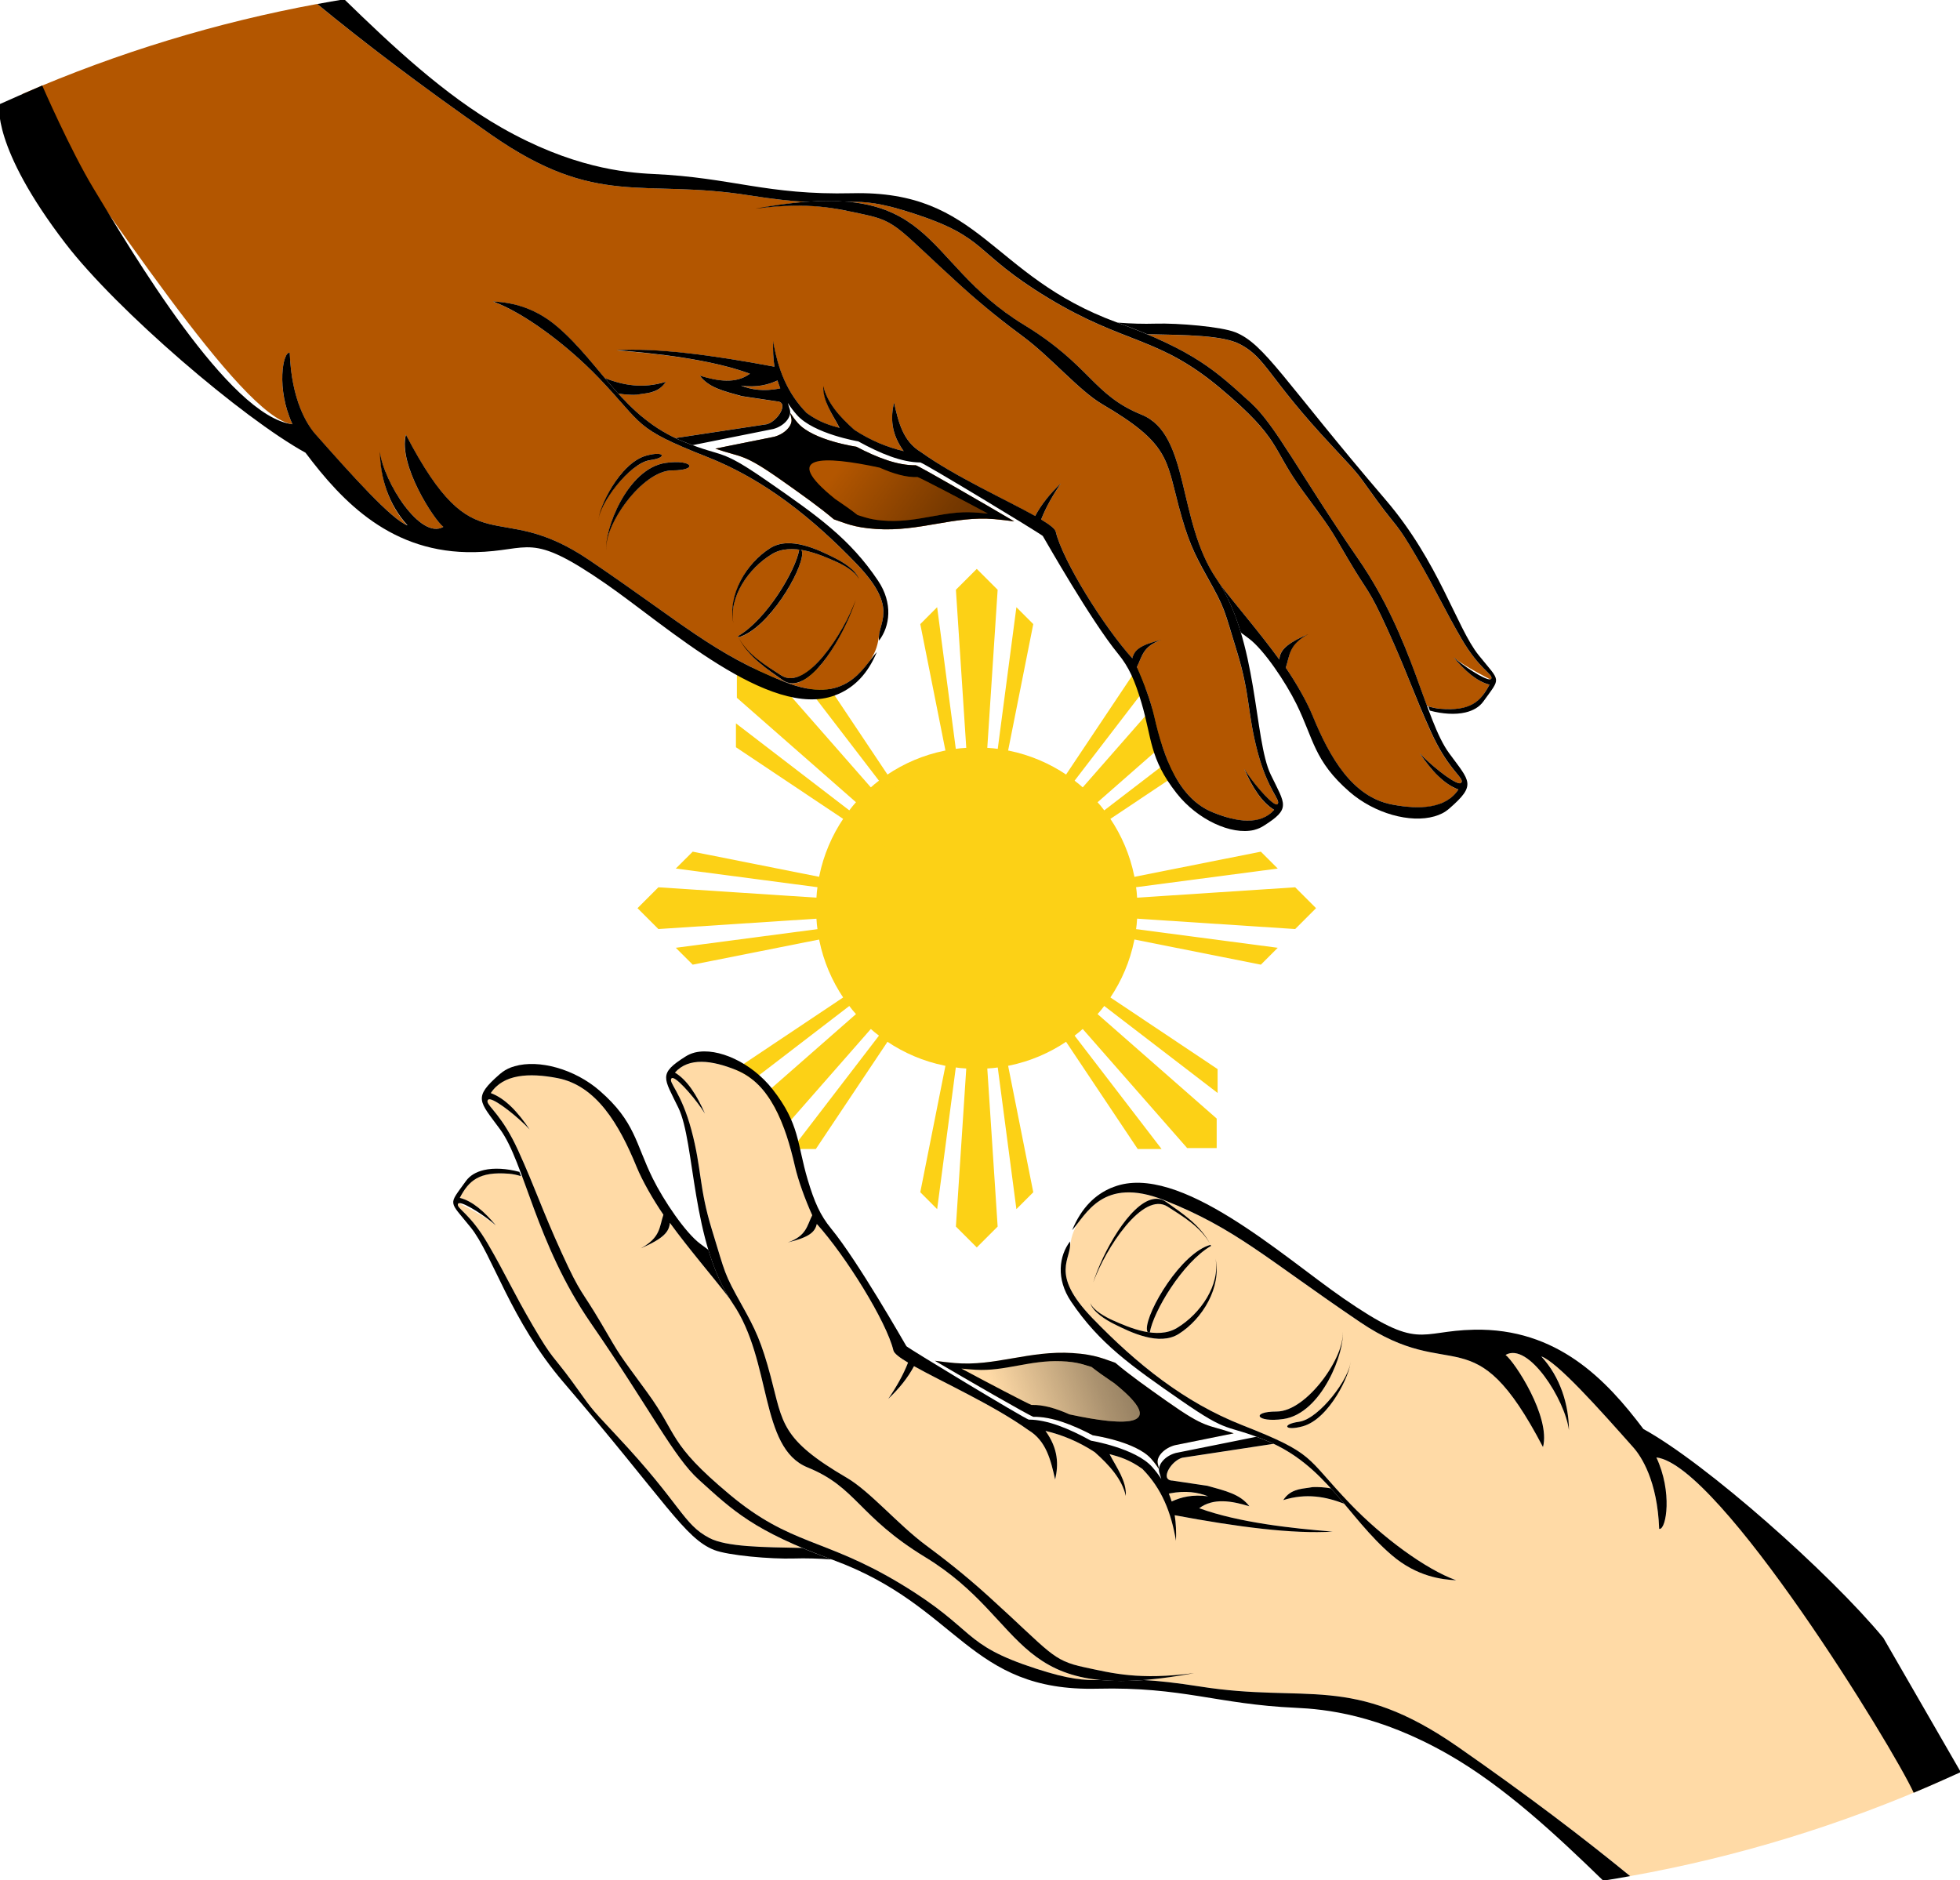 <?xml version="1.0" encoding="UTF-8" standalone="no"?>
<svg
   xmlns:dc="http://purl.org/dc/elements/1.1/"
   xmlns:cc="http://creativecommons.org/ns#"
   xmlns:rdf="http://www.w3.org/1999/02/22-rdf-syntax-ns#"
   xmlns:svg="http://www.w3.org/2000/svg"
   xmlns="http://www.w3.org/2000/svg"
   xmlns:xlink="http://www.w3.org/1999/xlink"
   xmlns:sodipodi="http://sodipodi.sourceforge.net/DTD/sodipodi-0.dtd"
   xmlns:inkscape="http://www.inkscape.org/namespaces/inkscape"
   viewBox="0 0 731.796 701.96"
   version="1.1"
   id="svg1285"
   sodipodi:docname="share-phillipines.svg"
   width="731.796"
   height="701.96"
   inkscape:version="0.92.5 (2060ec1f9f, 2020-04-08)">
  <sodipodi:namedview
     pagecolor="#ffffff"
     bordercolor="#666666"
     borderopacity="1"
     objecttolerance="10"
     gridtolerance="10"
     guidetolerance="10"
     inkscape:pageopacity="0"
     inkscape:pageshadow="2"
     inkscape:window-width="1280"
     inkscape:window-height="717"
     id="namedview1287"
     showgrid="false"
     fit-margin-top="0"
     fit-margin-left="0"
     fit-margin-right="0"
     fit-margin-bottom="0"
     inkscape:zoom="0.33714286"
     inkscape:cx="365.78346"
     inkscape:cy="351.10937"
     inkscape:window-x="0"
     inkscape:window-y="0"
     inkscape:window-maximized="1"
     inkscape:current-layer="svg1285" />
  <defs
     id="defs1181">.str0 {stroke:#1F1A17;stroke-width:0.0762}     .fil0 {fill:none}
  <linearGradient
   id="o"
   x1="276.391"
   x2="252.286"
   y1="309.868"
   y2="361.805"
   xlink:href="#b"
   gradientTransform="scale(0.679,1.474)"
   gradientUnits="userSpaceOnUse" />
<linearGradient
   id="p"
   x1="374.979"
   x2="402.263"
   y1="853.195"
   y2="911.979"
   xlink:href="#b"
   gradientTransform="scale(1.147,0.872)"
   gradientUnits="userSpaceOnUse" />
<linearGradient
   id="a">
  <stop
     stop-color="#1f1f1f"
     offset="0"
     id="stop1159" />
  <stop
     stop-opacity="0"
     offset="1"
     id="stop1161" />
</linearGradient>
<linearGradient
   id="b">
  <stop
     stop-opacity=".678"
     offset="0"
     id="stop1164" />
  <stop
     stop-opacity=".329"
     offset=".57"
     id="stop1166" />
  <stop
     stop-opacity="0"
     offset="1"
     id="stop1168" />
</linearGradient>
<radialGradient
   id="w"
   cx="-180.59"
   cy="712.64"
   r="19.039"
   gradientTransform="matrix(-0.785,0.136,0.897,5.167,-1646.8,-3038.4)"
   gradientUnits="userSpaceOnUse"
   xlink:href="#a" />
<radialGradient
   id="y"
   cx="-292.55"
   cy="752.59"
   r="68.699"
   gradientTransform="matrix(0.656,0.435,-1.132,1.705,807.4,-483.26)"
   gradientUnits="userSpaceOnUse"
   xlink:href="#a" />
<radialGradient
   id="x"
   cx="-324.67"
   cy="923.95"
   r="88.203"
   gradientTransform="matrix(-1.425,-1.309,-0.55,0.599,-628.29,-74.81)"
   gradientUnits="userSpaceOnUse"
   xlink:href="#a" />
<radialGradient
   id="v"
   cx="-212.04"
   cy="682.97"
   r="13.625"
   gradientTransform="matrix(-2.017,0.207,0.592,5.778,-1655.6,-3322.4)"
   gradientUnits="userSpaceOnUse"
   xlink:href="#a" />
<radialGradient
   id="t"
   cx="-292.55"
   cy="752.59"
   r="68.699"
   gradientTransform="matrix(-0.656,0.435,1.132,1.705,-1760.2,-483.26)"
   gradientUnits="userSpaceOnUse"
   xlink:href="#a" />
<radialGradient
   id="q"
   cx="-212.04"
   cy="682.97"
   r="13.625"
   gradientTransform="matrix(2.017,0.207,-0.592,5.778,702.83,-3322.4)"
   gradientUnits="userSpaceOnUse"
   xlink:href="#a" />
<radialGradient
   id="u"
   cx="-410.96"
   cy="793.06"
   r="53.832"
   gradientTransform="matrix(-0.623,0.441,1.054,1.489,-1679.3,-282.42)"
   gradientUnits="userSpaceOnUse"
   xlink:href="#a" />
<radialGradient
   id="r"
   cx="-180.59"
   cy="712.64"
   r="19.039"
   gradientTransform="matrix(0.785,0.136,-0.897,5.167,694.01,-3038.4)"
   gradientUnits="userSpaceOnUse"
   xlink:href="#a" />
<radialGradient
   id="z"
   cx="-410.96"
   cy="793.06"
   r="53.832"
   gradientTransform="matrix(0.623,0.441,-1.054,1.489,726.52,-282.42)"
   gradientUnits="userSpaceOnUse"
   xlink:href="#a" />
<radialGradient
   id="s"
   cx="-324.67"
   cy="923.95"
   r="88.203"
   gradientTransform="matrix(1.425,-1.309,0.55,0.599,-324.52,-74.81)"
   gradientUnits="userSpaceOnUse"
   xlink:href="#a" />
</defs>
  <g
     style="fill:#fcd116"
     id="g963"
     transform="matrix(6.667,0,0,6.667,364.694,339.084)">
    <circle
       id="circle932"
       r="9"
       cx="0"
       cy="0" />
    <g
       id="c">
      <g
         id="b-3">
        <path
           inkscape:connector-curvature="0"
           d="m 0,0 -3.164,-15.909 0.945,-0.946 z M 0,0 -1.169,-17.831 0,-19 l 1.169,1.169 z m 0,0 2.219,-16.855 0.945,0.946 z"
           id="a-6" />
        <use
           height="100%"
           width="100%"
           y="0"
           x="0"
           id="use935"
           xlink:href="#a-6"
           transform="scale(-1)" />
      </g>
      <use
         height="100%"
         width="100%"
         y="0"
         x="0"
         id="use938"
         xlink:href="#b-3"
         transform="rotate(90)" />
    </g>
    <use
       id="use941"
       xlink:href="#c"
       transform="rotate(45)"
       x="0"
       y="0"
       width="100%"
       height="100%" />
  </g>
  <g
     id="g1989">
    <g
       transform="matrix(-0.916,-1.133,-1.133,0.916,1699.827,327.495)"
       id="g1231">
      <path
         d="m 611.52,838.99 c -0.023,-0.085 -0.066,-0.172 -0.091,-0.257 -0.033,-0.112 -0.056,-0.232 -0.092,-0.343 -0.018,-0.054 -0.025,-0.108 -0.043,-0.162 -0.018,-0.053 -0.024,-0.109 -0.043,-0.162 -1.204,-3.334 -4.072,-6.517 -7.586,-9.486 -7.785,-6.575 -19.174,-4.893 -30.438,-1.522 -3.826,1.145 -9.253,2.028 -13.885,2.4 -1.722,2.732 -4.036,4.09 -3.173,9.489 -1.605,-5.947 -1.099,-7.911 0.495,-9.464 -8.314,0.418 -17.036,0.127 -24.285,0.272 -0.002,6.7e-4 -0.017,0.005 -0.02,0.005 -0.01,-0.002 -0.061,-0.022 -0.071,-0.024 -0.003,8.6e-4 -0.018,0.005 -0.02,0.005 -0.591,0.077 -1.176,0.145 -1.767,0.192 -17.852,1.435 -33.051,17.993 -44.737,11.533 -11.939,-6.6 -17.892,-2.228 -36.885,-9.018 -23.618,-8.444 -36.987,0.922 -52.693,-15.088 2.616,3.381 5.192,6.105 12.659,10.963 17.135,11.147 17.108,5.479 38.682,13.3 21.556,7.814 25.202,15.732 45.446,19.715 20.335,4.001 20.03,0.637 33.532,-0.021 13.502,-0.658 10.932,-0.417 21.233,-1.965 10.301,-1.548 8.582,-0.43 20.456,-3.489 11.875,-3.059 16.905,-5.122 27.389,-7.837 9.174,-2.375 13.314,-1.098 14.551,-1.691 0.022,-0.011 0.056,-0.03 0.075,-0.042 0.019,-0.013 0.052,-0.048 0.07,-0.062 0.009,-0.007 0.027,-0.024 0.035,-0.031 0.008,-0.008 0.028,-0.023 0.035,-0.031 0.007,-0.008 0.028,-0.022 0.035,-0.031 0.013,-0.017 0.033,-0.058 0.044,-0.077 0.003,-0.005 0.012,-0.021 0.015,-0.026 0.003,-0.005 0.012,-0.021 0.015,-0.026 0.007,-0.016 0.024,-0.035 0.03,-0.051 10e-4,-2.5e-4 0.014,-0.004 0.02,-0.005 -9.1e-4,-0.003 -0.01,-0.038 -0.011,-0.04 -7.3e-4,-0.002 -0.005,-0.017 -0.005,-0.02 0.004,-0.006 0.031,-0.025 0.035,-0.031 -6.7e-4,-0.002 -0.01,-0.038 -0.011,-0.04 0.002,-0.011 0.007,-0.035 0.009,-0.046 -5.4e-4,-10e-4 -0.009,-0.034 -0.011,-0.04 -0.007,-0.008 -0.023,-0.027 -0.031,-0.035 -5.5e-4,-0.002 -0.01,-0.038 -0.011,-0.04 -6.1e-4,-0.003 -0.005,-0.017 -0.005,-0.02 -0.01,-0.012 -0.047,-0.039 -0.057,-0.05 -6.7e-4,-0.002 -0.005,-0.017 -0.005,-0.02 -0.02,-0.025 -0.049,-0.07 -0.067,-0.09 -0.023,-0.021 -0.063,-0.047 -0.082,-0.065 -1.481,-1.294 -8.679,-2.811 -12.373,-3.028 5.463,-0.481 10.186,-0.137 13.536,1.873 0.568,-1.78 0.567,-3.541 0.104,-5.268 z m -25.961,-38.468 c -1.132,-3.519 -4.702,-6.437 -9.139,-8.896 -8.169,-4.527 -18.545,-1.122 -28.563,3.778 -3.403,1.664 -8.33,3.365 -12.592,4.478 -1.231,2.741 -3.163,4.398 -1.536,9.137 -2.401,-5.129 -2.212,-6.982 -0.932,-8.649 -11.034,-0.602 -30.688,1.85 -37.575,5.132 -0.006,0.003 -0.015,0.003 -0.02,0.005 -0.727,0.308 -2.398,-0.117 -4.745,-0.98 -1.679,2.952 -2.96,6.191 -4.031,9.762 0.291,-3.785 1.034,-7.247 2.367,-10.399 -7.76,-3.101 -20.721,-9.575 -31.134,-12.443 -5.079,-1.868 -9.63,0.372 -14.196,2.613 2.444,-3.122 5.601,-5.599 11.234,-5.911 -3.439,-2.658 -7.404,-4.885 -12.156,-6.421 -4.877,-0.811 -9.487,-1.071 -13.331,0.671 2.852,-2.314 6.826,-2.545 10.547,-3.302 -2.133,-1.54 -4.265,-3.052 -8.232,-4.138 -7.016,-0.67 -13.169,1.195 -19.593,4.774 1.681,-1.467 3.374,-2.709 5.147,-3.739 -12.575,-10.707 -22.821,-20.585 -28.691,-28.859 7.169,7.544 16.884,17.28 26.124,22.835 -0.179,-4.51 -3.725,-7.641 -7.676,-10.306 3.897,-0.139 6.925,2.264 10.834,5.043 l 6.668,6.138 c 0.123,0.153 0.277,0.293 0.407,0.389 0.095,0.068 0.215,0.136 0.307,0.177 0.01,0.005 0.033,0.019 0.051,0.03 0.004,0.003 0.047,0.028 0.051,0.029 0.003,-10e-4 0.018,-0.005 0.02,-0.005 0.003,-6.7e-4 0.017,-0.004 0.02,-0.005 0.066,0.018 0.158,0.035 0.229,0.047 0.011,0.002 0.035,0.007 0.046,0.009 0.002,-6.8e-4 0.038,-0.01 0.04,-0.011 0.002,-6.1e-4 0.018,-0.005 0.02,-0.005 0.027,-4.9e-4 0.085,0.015 0.112,0.013 0.025,-0.005 0.097,-0.026 0.121,-0.033 0.003,-7.4e-4 0.018,-0.005 0.02,-0.005 0.003,-6.1e-4 0.018,-0.005 0.02,-0.005 0.018,-0.011 0.053,-0.051 0.07,-0.062 0.002,-6.1e-4 0.038,-0.01 0.04,-0.011 1.373,-0.637 2.3,-4.009 1.398,-6.177 l -11.956,-20.461 c -6.138,-2.961 -12.109,-3.885 -18.105,-4.221 1.213,1.042 2.274,2.189 3.218,3.446 0.556,1.062 1.29,2.072 1.798,3.156 0.053,0.112 0.105,0.213 0.153,0.327 0.543,1.292 0.742,2.693 0.171,4.436 -2.279,-5.745 -6.15,-9.011 -10.518,-11.537 -0.011,-0.007 -0.014,-0.008 -0.026,-0.015 -5.852,-0.114 -11.764,-0.059 -17.877,-1.186 -8.454,-1.558 -13.05,-6.189 -15.392,-8.801 7.109,4.327 20.467,7.804 32.24,8.812 16.885,1.446 15.406,-1.228 33.21,8.877 13.814,7.84 29.2,11.147 45.371,12.568 14.354,1.262 15.023,-4.014 17.746,-6.898 1.592,-1.677 2.797,-3.135 3.727,-6.13 1.299,-5.394 2.857,-13.267 -9.497,-20.254 -17.148,-9.699 -27.87,-10.864 -55.788,-19.369 -27.919,-8.505 -16.379,-24.053 -54.49,-16.382 4.749,-6.433 21.617,-8.059 24.424,-7.346 -0.966,-6.496 -17.503,-4.811 -24.589,-0.946 5.034,-3.818 11.563,-6.449 18.41,-6.037 -3.97,-2.198 -19.682,-3.025 -32.843,-3.628 -3.111,-0.142 -10.564,0.624 -20.396,7.998 -0.005,-0.006 -0.02,-0.022 -0.031,-0.035 -0.011,-0.012 -0.05,-0.042 -0.057,-0.05 -0.007,-0.008 -0.029,-0.047 -0.036,-0.055 -0.002,-0.006 -0.005,-0.019 -0.005,-0.02 -0.008,-0.008 -0.03,-0.048 -0.036,-0.055 -9.7e-4,-0.003 -0.004,-0.017 -0.005,-0.02 -0.004,-0.015 -0.013,-0.05 -0.016,-0.061 -8e-4,-0.003 -0.004,-0.015 -0.005,-0.02 -8.2e-4,-0.003 -0.005,-0.018 -0.005,-0.02 0.002,-0.011 0.002,-0.055 0.004,-0.066 -6.7e-4,-0.002 -0.005,-0.017 -0.005,-0.02 -0.06,-1.932 5.994,-8.331 14.89,-10.528 -9.511,-9.28 -75.621,-4.894 -110.45,-5.046 7.421,27.684 17.999,53.678 31.237,77.715 15.151,3.151 32.559,7.43 53.483,13.513 31.835,9.254 32.947,23.042 53.602,41.671 4.632,4.178 7.883,7.457 10.316,10.14 7.3e-4,-3.6e-4 0.014,-0.004 0.02,-0.005 -1.913,-2.787 -3.85,-6.015 -5.891,-9.702 7.031,11.087 12.453,15.017 18.002,19.512 6.656,5.392 8.281,4.369 29.466,7.672 8.575,1.337 15.142,2.893 20.455,4.262 8.561,2.206 19.716,2.443 26.116,4.867 18.425,6.978 21.16,3.922 32.418,-1.108 8.433,-3.768 11.962,-4.606 18.865,-5.791 9.494,-1.63 8.657,-1.673 20.004,-6.226 10.429,-4.184 13.61,-7.692 22.994,-11.877 8.724,-3.891 12.731,-3.193 13.48,-4.153 0.018,-0.025 0.046,-0.075 0.059,-0.102 0.008,-0.014 0.016,-0.057 0.024,-0.071 0.002,-0.011 0.023,-0.061 0.024,-0.071 0.002,-0.011 0.007,-0.035 0.009,-0.046 -0.003,-0.002 -0.027,-0.033 -0.031,-0.035 -0.002,-0.006 -0.005,-0.017 -0.005,-0.02 0.004,-0.006 0.011,-0.02 0.015,-0.026 -6.7e-4,-0.003 -0.01,-0.038 -0.011,-0.04 -0.007,-0.008 -0.024,-0.027 -0.031,-0.035 -9.1e-4,-0.003 -0.01,-0.038 -0.011,-0.04 -7.9e-4,-0.002 -0.005,-0.018 -0.005,-0.02 -0.004,-0.002 -0.043,-0.008 -0.046,-0.009 -0.003,-0.002 -0.028,-0.033 -0.031,-0.035 -0.007,-0.008 -0.024,-0.027 -0.031,-0.035 -0.007,-0.008 -0.049,-0.042 -0.057,-0.05 -1.412,-0.963 -8.736,-1.073 -12.201,-0.606 5.098,-1.39 9.594,-1.87 13.037,-0.635 0.219,-1.31 0.117,-2.546 -0.26,-3.719 z m 10.845,59.06 c -0.598,-1.79 -1.893,-3.724 -4.047,-5.974 -0.706,-0.737 -1.508,-1.387 -2.392,-1.979 l -0.267,-0.188 c -10.281,3.476 -23.754,8.695 -40.29,9.951 -26.706,2.029 -40.012,5.065 -48.587,3.709 -9.997,-1.581 -16.721,-2.367 -30.224,-9.612 6.44,7.662 12.357,14.914 16.954,16.892 7.058,3.036 11.005,0.182 35.194,1.98 11.377,0.846 9.21,0.577 17.991,0.159 8.781,-0.418 7.256,0.396 17.487,-1.157 10.232,-1.552 14.64,-2.861 23.675,-4.244 8.547,-1.308 11.804,0.45 12.601,-0.324 0.003,-0.003 0.012,-0.022 0.015,-0.026 0.009,-0.01 0.027,-0.02 0.035,-0.031 0.016,-0.023 0.046,-0.076 0.059,-0.102 0.002,-0.003 0.013,-0.022 0.015,-0.026 -9.8e-4,-0.003 -0.01,-0.038 -0.011,-0.04 -6.7e-4,-0.003 -0.004,-0.017 -0.005,-0.02 0.002,-0.003 0.013,-0.022 0.015,-0.026 -6.7e-4,-0.002 -0.01,-0.037 -0.011,-0.04 -6.7e-4,-0.003 -0.005,-0.018 -0.005,-0.02 -5.5e-4,-0.001 -0.004,-0.014 -0.005,-0.02 -7.3e-4,-0.003 -0.01,-0.037 -0.011,-0.04 -6.7e-4,-0.003 -0.005,-0.018 -0.005,-0.02 -4.9e-4,-0.002 -0.005,-0.018 -0.005,-0.02 -0.003,-0.002 -0.027,-0.033 -0.031,-0.035 -10e-4,-0.005 -0.005,-0.018 -0.005,-0.02 -4.2e-4,-10e-4 -7.059,-3.189 -10.264,-3.723 4.647,0.06 8.589,0.768 11.237,2.748 1.152,-2.647 1.744,-4.987 0.933,-7.59 -0.018,-0.058 -0.024,-0.104 -0.043,-0.162 z m -112.53,-129.65 c 0.012,0.026 0.011,0.055 0.022,0.081 0.001,0.003 0.005,0.017 0.005,0.02 0.002,0.01 0.008,0.03 0.011,0.04 0.001,0.004 0.004,0.016 0.005,0.02 0.007,0.022 0.016,0.058 0.022,0.081 6.7e-4,0.002 0.004,0.015 0.005,0.02 0.033,0.095 0.052,0.204 0.081,0.303 1.544,5.293 -2.285,15.322 -6.085,21.896 4.325,-8.403 8.319,-22.583 1.755,-24.72 -3.337,-1.086 -7.192,-2.625 -11.151,-2.75 4.399,-0.101 8.658,1.245 12.32,2.263 1.28,0.356 2.173,1.134 2.736,2.212 0.089,0.17 0.19,0.35 0.273,0.533 z m -15.765,-5.021 c 0.006,8.5e-4 -7e-4,0.019 0.005,0.02 -0.013,-0.002 -0.013,-0.014 -0.026,-0.015 0.003,3.1e-4 0.017,-0.006 0.02,-0.005 z m 18.391,73.969 c -1.201,-1.144 -2.432,-2.328 -3.647,-3.591 -7.2,-7.483 -9.442,-16.891 -17.011,-25.104 -4.049,-4.394 -6.334,-5.318 -8.755,-6.899 -0.003,-0.002 -0.037,-0.004 -0.046,-0.009 -4.825,-0.92 -9.876,-2.371 -15.901,-4.075 -12.118,-3.427 -10.954,-4.272 -17.238,-8.177 l 7.124,13.658 c 1.14,2.59 0.723,5.51 -0.877,6.341 l -1.129,0.714 c 1.087,-0.127 1.965,-0.199 3.123,-0.144 5.929,0.282 14.072,7.834 14.072,7.834 5.593,2.425 10.407,5.225 13.268,8.873 1.131,0.707 18.406,7.363 27.019,10.579 z m -20.958,-72.805 c 6.7e-4,10e-4 0.005,0.019 0.005,0.02 0.002,0.009 0.009,0.031 0.011,0.04 9.7e-4,0.003 0.004,0.017 0.005,0.02 0.006,0.02 0.012,0.043 0.016,0.061 0.008,0.033 0.024,0.091 0.033,0.121 2.203,7.599 -3.515,22.559 -6.912,25.192 -0.002,0.002 -0.017,0.003 -0.02,0.005 -0.019,0.013 -0.04,0.026 -0.055,0.036 -0.195,0.129 -0.436,0.213 -0.68,0.29 6.7e-4,0.002 0.01,0.039 0.011,0.04 2.481,2.21 5.618,3.838 7.876,4.991 1.742,0.89 4.555,2.08 6.566,1.878 -2.194,0.532 -5.471,-0.617 -7.468,-1.528 -4.328,-1.975 -11.679,-5.364 -12.37,-11.257 -0.751,-6.41 1.775,-14.138 7.071,-18.133 0.042,-0.032 0.083,-0.067 0.125,-0.099 -0.043,0.036 -0.082,0.062 -0.125,0.099 -4.544,3.881 -6.455,11.312 -5.59,17.52 0.336,2.41 1.698,4.43 3.482,6.125 3.618,-4.112 8.699,-17.855 7.387,-26.164 0.098,-0.021 0.211,-0.042 0.308,-0.061 0.098,0.224 0.195,0.464 0.276,0.706 0.002,0.007 0.009,0.03 0.011,0.04 5.8e-4,0.002 0.005,0.018 0.005,0.02 0.002,0.002 0.004,0.018 0.005,0.02 0.002,0.002 0.024,0.013 0.026,0.015 z m -41.036,-11.175 c -4.34,5.532 -7.433,18.794 -3.192,24.044 1.426,1.766 2.013,3.031 2.025,3.679 -9e-5,0.022 0.003,0.066 10e-4,0.086 -0.002,0.011 -0.002,0.055 -0.004,0.066 0.002,0.006 0.005,0.019 0.005,0.02 -0.002,0.009 -0.021,0.055 -0.024,0.071 -0.004,0.006 -0.011,0.019 -0.015,0.026 -0.003,0.006 -0.011,0.02 -0.015,0.026 -0.003,0.005 -0.027,0.047 -0.03,0.051 -0.004,0.007 -0.012,0.021 -0.015,0.026 -0.012,0.011 -0.047,0.029 -0.055,0.036 -0.008,0.007 -0.021,0.044 -0.03,0.051 -0.003,6.2e-4 -0.038,0.01 -0.04,0.011 -0.003,6.7e-4 -0.018,0.005 -0.02,0.005 -0.006,10e-4 -0.018,0.005 -0.02,0.005 -0.005,10e-4 -0.035,0.01 -0.04,0.011 -0.009,0.003 -0.031,0.008 -0.04,0.011 -0.003,8.5e-4 -0.038,0.01 -0.04,0.011 -0.011,-0.002 -0.04,-0.027 -0.051,-0.029 -0.009,0.003 -0.051,0.014 -0.061,0.016 -0.016,-0.003 -0.056,-0.002 -0.066,-0.004 -0.807,-0.161 -2.378,-1.519 -4.024,-4.27 -4.403,-7.359 1.379,-19.091 5.751,-23.95 z m -6.913,3.693 c -2.425,4.731 -4.105,13.9 -1.901,17.549 0.874,1.447 1.153,2.489 1.069,2.939 -0.002,0.01 -0.007,0.035 -0.009,0.046 -5.8e-4,10e-4 -0.013,0.023 -0.015,0.026 -0.002,0.003 -0.014,0.024 -0.015,0.026 -0.004,0.006 -0.013,0.021 -0.015,0.026 -0.008,0.007 -0.047,0.029 -0.055,0.036 -0.008,0.008 -0.021,0.044 -0.03,0.051 -0.014,0.004 -0.051,0.014 -0.061,0.016 -0.002,7.9e-4 -0.018,0.005 -0.02,0.005 -0.033,-0.005 -0.112,-0.022 -0.137,-0.028 -0.48,-0.146 -1.359,-1.159 -2.235,-3.168 -2.23,-5.119 0.825,-13.309 3.424,-17.524 z m 4.731,55.069 c -0.007,-0.004 -0.022,-0.013 -0.026,-0.015 -10e-4,-0.005 -0.004,-0.017 -0.005,-0.02 -0.004,-0.015 -0.014,-0.05 -0.016,-0.061 -0.006,-0.03 -0.018,-0.076 -0.027,-0.101 -6.1e-4,-0.002 -0.01,-0.037 -0.011,-0.04 -0.003,-0.002 -0.022,-0.013 -0.026,-0.015 -1.909,-3.543 -4.204,-5.653 -6.678,-7.066 2.893,2.77 4.139,5.433 4.792,8.026 0.66,-0.268 1.329,-0.461 2.008,-0.668 -5.5e-4,-0.003 -0.01,-0.038 -0.011,-0.04 z"
         id="path1183"
         inkscape:connector-curvature="0"
         style="fill:#ffdaa6;stroke-width:10;stroke-linecap:round;stroke-linejoin:round" />
      <g
         id="g1207"
         style="fill-rule:evenodd">
        <path
           d="m 486.49,798.88 c -1.201,-1.144 -2.433,-2.324 -3.648,-3.587 -7.2,-7.483 -9.446,-16.899 -17.014,-25.113 -4.049,-4.394 -6.333,-5.319 -8.754,-6.9 -0.004,-0.002 -0.03,-0.018 -0.034,-0.02 -4.825,-0.92 -9.883,-2.354 -15.909,-4.058 -12.118,-3.427 -10.96,-4.274 -17.244,-8.178 l 7.128,13.663 c 1.14,2.59 0.726,5.5 -0.875,6.331 l -1.518,0.696 c 1.139,-0.141 2.303,-0.192 3.518,-0.134 5.929,0.282 14.064,7.846 14.064,7.846 5.593,2.425 10.407,5.22 13.268,8.868 1.131,0.707 18.405,7.37 27.019,10.586 z m -5.815,-4.018 c -5.866,-2.458 -17.61,-7.519 -18.556,-8.116 -1.796,-2.389 -4.619,-4.315 -7.94,-6.02 -0.002,-10e-4 -0.032,-0.018 -0.034,-0.02 -0.004,-0.004 -0.003,-0.023 -0.007,-0.027 -0.002,-0.002 -0.025,0.008 -0.027,0.007 -11.515,-9.3 -18.723,-17.77 -0.986,-13.922 0.002,-0.002 0.025,-0.006 0.027,-0.007 0.129,0.041 0.253,0.089 0.381,0.129 0.003,3e-4 0.024,-0.007 0.027,-0.007 0.005,1.2e-4 0.022,-0.008 0.027,-0.007 0.003,3.1e-4 0.005,0.026 0.007,0.027 0.083,0.026 0.169,0.051 0.252,0.077 2.181,0.677 4.219,1.249 6.175,1.697 1.675,1.183 3.223,1.901 6.057,5.138 5.298,6.05 7.034,12.889 12.068,18.406 0.85,0.931 1.691,1.8 2.529,2.645 z"
           id="path1185"
           inkscape:connector-curvature="0" />
        <path
           d="m 480.66,794.86 c -0.838,-0.845 -1.669,-1.722 -2.519,-2.653 -5.034,-5.518 -6.755,-12.344 -12.053,-18.393 -2.834,-3.236 -4.404,-3.943 -6.08,-5.126 -1.956,-0.448 -3.993,-1.038 -6.174,-1.715 -0.083,-0.026 -0.161,-0.056 -0.244,-0.082 -0.02,-0.004 -0.043,-5.5e-4 -0.062,-0.005 -0.128,-0.04 -0.249,-0.077 -0.379,-0.118 -0.007,-0.002 -0.019,0.012 -0.026,0.011 -17.737,-3.849 -10.524,4.6 0.991,13.9 0.018,0.009 0.029,0.032 0.047,0.041 3.321,1.705 6.152,3.636 7.949,6.025 0.781,0.53 12.638,5.638 18.55,8.116 z"
           id="path1187"
           inkscape:connector-curvature="0"
           style="fill:url(#p)" />
        <path
           d="m 492.57,735.98 c -0.075,-0.272 -0.17,-0.532 -0.257,-0.797 -5.549,-16.958 -41.104,-22.431 -59.09,-27.729 -23.127,-6.813 -18.516,-9.564 -27.418,-21.038 -13.016,-16.775 -31.2,-18.287 -47.056,-17.725 -16.932,-6.952 -58.696,-13.92 -80.309,-14.162 l -39.196,6.194 c 0.41,1.621 0.85,3.253 1.284,4.874 0.704,2.627 1.426,5.24 2.186,7.837 12.083,-3.156 96.545,-14.195 108.28,-2.75 -9.548,2.358 -15.826,9.542 -14.777,10.866 0.022,0.026 0.059,0.064 0.088,0.085 9.832,-7.374 17.27,-8.115 20.381,-7.973 13.369,0.612 29.331,1.399 32.985,3.676 -7.176,-0.471 -14.039,2.29 -19.18,6.395 6.635,-4.142 24.227,-6.223 25.226,0.494 -2.807,-0.713 -19.645,0.948 -24.394,7.381 38.111,-7.671 26.541,7.842 54.459,16.347 27.919,8.505 38.64,9.67 55.789,19.369 14.811,8.377 9.604,18.022 8.846,23.156 3.074,-5.649 3.288,-10.424 2.156,-14.499 z"
           id="path1189"
           inkscape:connector-curvature="0" />
        <path
           d="m 358.77,730.37 c 7.109,4.327 20.477,7.792 32.25,8.8 16.885,1.446 15.387,-1.23 33.191,8.875 13.814,7.84 29.221,11.162 45.392,12.584 16.172,1.422 14.953,-5.477 18.895,-7.882 -1.076,4.436 -5.139,8.839 -12.109,9.456 -12.918,1.144 -22.636,-1.643 -37.488,-5.99 -14.851,-4.347 -11.441,-4.824 -21.519,-10.413 -14.635,-8.117 -28.312,-3.893 -43.214,-6.638 -8.454,-1.558 -13.056,-6.18 -15.399,-8.792 z"
           id="path1191"
           inkscape:connector-curvature="0" />
        <path
           d="m 426.61,712.99 c -4.135,2.417 -13.04,17.191 -7.855,25.855 3.602,6.019 6.809,5.364 2.563,0.108 -4.891,-6.056 0.019,-22.74 5.292,-25.963 z"
           id="path1193"
           inkscape:connector-curvature="0" />
        <path
           d="m 419.44,716.16 c -2.492,1.952 -8.1,13.476 -5.27,19.971 1.966,4.512 3.868,3.931 1.504,0.018 -2.723,-4.508 0.584,-17.391 3.766,-19.988 z"
           id="path1195"
           inkscape:connector-curvature="0" />
        <path
           d="m 465.2,725.28 c -0.098,0.019 -0.208,0.042 -0.305,0.063 1.317,8.341 -3.784,22.128 -7.405,26.181 0.136,0.129 0.281,0.246 0.421,0.371 0.002,-8.6e-4 0.024,-0.01 0.026,-0.01 0.279,-0.089 0.542,-0.201 0.755,-0.366 3.561,-2.761 9.65,-19.07 6.508,-26.239 z"
           id="path1197"
           inkscape:connector-curvature="0" />
        <path
           d="m 483.58,729.4 c -0.563,-1.078 -1.45,-1.851 -2.73,-2.207 -4.568,-1.271 -10.019,-3.118 -15.57,-1.946 5.085,-0.959 10.157,1.034 14.406,2.417 7.21,2.347 1.645,19.222 -3.064,27.012 4.453,-6.703 9.79,-19.858 6.958,-25.277 z m -21.944,-2.888 c -6.68,3.378 -9.917,12.268 -9.076,19.451 0.69,5.893 8.037,9.307 12.365,11.282 2.167,0.989 5.868,2.292 8.028,1.386 -2.016,0.54 -5.206,-0.774 -7.123,-1.753 -4.071,-2.079 -10.982,-5.67 -11.796,-11.512 -0.982,-7.046 1.645,-15.63 7.601,-18.854 z"
           id="path1199"
           inkscape:connector-curvature="0" />
        <path
           d="m 613.25,836.08 c -0.1,-0.308 -0.226,-0.615 -0.355,-0.922 -2.498,-5.929 -10.198,-11.492 -18.567,-12.974 -11.897,-2.107 -16.251,1.349 -26.005,3.547 -6.184,1.394 -16.141,2.252 -20.715,1.069 -0.862,-0.223 -1.691,-0.441 -2.512,-0.648 -4.268,1.738 -8.668,3.065 -13.063,3.608 7.315,-0.162 16.204,0.142 24.65,-0.283 -1.63,1.588 -2.139,3.63 -0.402,9.894 -1.039,-5.727 1.296,-7.116 3.06,-9.913 4.632,-0.372 10.064,-1.235 13.89,-2.38 11.264,-3.371 22.648,-5.073 30.433,1.502 5.638,4.762 9.506,10.122 7.731,15.682 -3.349,-2.009 -8.053,-2.359 -13.516,-1.878 3.694,0.218 10.887,1.715 12.368,3.008 0.02,0.018 0.039,0.049 0.062,0.07 0.003,0.003 0.023,0.012 0.026,0.015 0.003,0.003 0.003,0.017 0.005,0.02 0.018,0.024 0.049,0.052 0.062,0.07 0.002,0.002 0.003,0.018 0.005,0.02 0.015,0.017 0.049,0.037 0.057,0.05 0.001,0.003 0.004,0.016 0.005,0.02 0.004,0.01 0.008,0.035 0.011,0.04 0.003,0.009 0.005,0.027 0.011,0.04 3.7e-4,10e-4 0.004,0.018 0.005,0.02 9.1e-4,0.002 0.005,0.019 0.005,0.02 -10e-4,0.014 -0.009,0.035 -0.009,0.046 -6e-5,0.017 -10e-4,0.049 -0.004,0.066 -4.3e-4,0.002 0.006,0.018 0.005,0.02 -1.8e-4,0.005 0.005,0.015 0.005,0.02 -4.8e-4,0.005 -0.013,0.021 -0.015,0.026 -0.008,0.022 -0.014,0.051 -0.024,0.071 -0.003,0.005 -0.012,0.021 -0.015,0.026 -0.011,0.019 -0.032,0.059 -0.044,0.077 -0.013,0.017 -0.035,0.041 -0.05,0.057 -0.008,0.008 -0.027,0.024 -0.035,0.031 -0.033,0.029 -0.085,0.075 -0.125,0.098 -1.176,0.653 -5.31,-0.68 -14.606,1.727 -10.484,2.715 -15.54,4.763 -27.415,7.822 -11.875,3.059 -10.135,1.936 -20.436,3.484 -10.301,1.548 -7.731,1.307 -21.233,1.965 -13.502,0.658 -13.191,4.043 -33.526,0.042 -20.243,-3.983 -23.889,-11.901 -45.446,-19.715 -21.574,-7.821 -21.547,-2.153 -38.682,-13.3 -7.467,-4.857 -10.033,-7.627 -12.65,-11.009 -0.015,-0.016 -0.042,-0.033 -0.057,-0.05 -0.025,-0.033 -0.042,-0.058 -0.068,-0.09 -2.209,-2.271 -4.495,-5.057 -6.833,-8.453 -0.021,-0.03 -0.047,-0.06 -0.068,-0.09 -2.433,-2.682 -5.679,-5.942 -10.311,-10.12 -20.655,-18.629 -21.767,-32.417 -53.602,-41.671 -20.917,-6.08 -38.331,-10.343 -53.477,-13.492 1.127,2.046 2.265,4.078 3.43,6.096 16.624,2.006 34.803,4.538 50.253,10.589 19.16,7.505 28.741,17.194 33.749,22.849 13.382,15.108 22.396,19.079 35.774,36.466 20.176,26.223 38.599,14.177 68.246,31.923 18.712,11.201 25.922,11.967 37.585,13.81 8.575,1.356 21.902,-1.686 48.608,-3.714 24.764,-1.881 42.668,-12.63 53.228,-13.136 9.011,-0.432 10.73,0.442 11.067,-8.876 0.039,-1.088 -0.114,-2.196 -0.471,-3.295 z"
           id="path1201"
           inkscape:connector-curvature="0" />
        <path
           d="m 597.18,858.06 c -1.172,-2.432 -3.386,-4.831 -6.097,-6.805 -0.369,0.123 -0.74,0.235 -1.118,0.362 0.884,0.591 1.691,1.243 2.397,1.98 5.371,5.609 5.112,9.203 3.146,13.72 -2.661,-1.99 -6.612,-2.692 -11.288,-2.746 3.169,0.496 9.514,2.492 10.323,3.709 0.007,0.011 0.015,0.041 0.021,0.052 0.005,0.01 0.017,0.041 0.021,0.052 0.002,0.005 0.009,0.021 0.011,0.026 0.002,0.005 0.009,0.021 0.01,0.026 0.002,0.01 0.02,0.042 0.021,0.052 10e-4,0.015 -0.004,0.048 -0.005,0.062 -0.002,0.014 -5.5e-4,0.049 -0.005,0.062 -0.003,0.009 -0.011,0.027 -0.015,0.036 -0.013,0.027 -0.041,0.06 -0.057,0.083 -0.697,0.92 -3.885,-0.949 -12.638,0.39 -9.035,1.382 -13.465,2.682 -23.696,4.235 -10.232,1.552 -8.688,0.753 -17.47,1.172 -8.781,0.418 -6.601,0.688 -17.978,-0.158 -24.189,-1.798 -28.153,1.064 -35.211,-1.972 -4.597,-1.977 -10.515,-9.229 -16.954,-16.891 -2.179,-1.168 -4.517,-2.518 -7.091,-4.054 2.348,2.491 4.462,4.958 6.301,7.384 3.553,4.687 11.22,12.638 14.55,14.522 7.091,4.011 17.444,1.857 57.639,3.008 20.951,0.6 36.934,-6.439 45.857,-6.462 9.089,-0.024 7.919,1.057 10.016,-6.494 0.47,-1.694 0.188,-3.528 -0.691,-5.35 z"
           id="path1203"
           inkscape:connector-curvature="0" />
        <path
           d="m 586.57,796.99 c -2.599,-5.38 -11.148,-9.604 -19.743,-9.499 -11.374,0.139 -14.958,3.959 -23.734,7.562 -5.564,2.284 -9.116,3.245 -13.512,3.212 -10.904,-0.08 -34.196,3.764 -35.554,3.947 -0.003,10e-4 -0.024,0.01 -0.026,0.011 -1.459,-0.29 -32.993,-11.698 -34.349,-12.558 -3.009,-3.696 -8.173,-6.529 -14.211,-8.999 0,0 -8.642,-7.664 -15.119,-7.969 -1.328,-0.063 -2.614,-0.019 -3.865,0.12 l 1.707,-0.691 c 1.779,-0.834 2.306,-3.773 1.144,-6.394 l -9.764,-18.688 c -0.647,-0.384 -1.354,-0.79 -2.156,-1.235 -0.675,-0.374 -1.35,-0.725 -2.02,-1.049 l 11.953,20.451 c 0.902,2.168 -0.031,5.562 -1.404,6.199 -0.033,0.015 -0.09,0.037 -0.129,0.052 -0.006,0.002 -0.02,0.009 -0.026,0.01 -0.026,0.005 -0.087,0.012 -0.114,0.016 -0.03,0.005 -0.083,0.014 -0.114,0.016 -0.107,0.005 -0.237,-0.009 -0.347,-0.04 -0.009,-0.003 -0.028,-0.013 -0.036,-0.015 -0.261,-0.091 -0.554,-0.277 -0.816,-0.603 l -6.664,-6.123 c -3.909,-2.778 -6.944,-5.203 -10.842,-5.064 3.951,2.665 7.518,5.801 7.697,10.312 -9.24,-5.555 -18.994,-15.283 -26.162,-22.827 5.87,8.274 16.141,18.132 28.716,28.838 -1.82,1.057 -3.577,2.343 -5.301,3.862 6.479,-3.634 12.658,-5.561 19.729,-4.886 3.967,1.086 6.114,2.618 8.247,4.158 -3.868,0.787 -8.091,0.918 -10.956,3.502 3.912,-1.929 8.707,-1.703 13.74,-0.866 4.753,1.536 8.725,3.738 12.164,6.396 -5.632,0.312 -8.803,2.787 -11.247,5.908 4.566,-2.241 9.126,-4.487 14.204,-2.619 10.413,2.868 23.365,9.377 31.125,12.478 -1.333,3.151 -2.07,6.595 -2.361,10.38 1.071,-3.572 2.349,-6.807 4.027,-9.759 2.384,0.877 4.074,1.292 4.782,0.954 6.888,-3.282 26.516,-5.719 37.55,-5.117 -1.289,1.678 -1.469,3.544 0.985,8.754 -1.697,-4.826 0.254,-6.484 1.495,-9.246 4.261,-1.113 9.182,-2.798 12.584,-4.463 10.018,-4.9 20.4,-8.326 28.57,-3.799 5.916,3.279 10.266,7.395 9.391,12.636 -3.443,-1.235 -7.922,-0.756 -13.02,0.635 3.465,-0.467 10.784,-0.361 12.196,0.602 0.008,0.007 0.039,0.034 0.047,0.041 0.011,0.009 0.037,0.032 0.047,0.041 0.009,0.009 0.037,0.029 0.047,0.041 0.005,0.006 0.007,0.021 0.011,0.026 9.2e-4,0.002 0.01,0.023 0.011,0.026 0.009,0.007 0.038,0.034 0.047,0.041 0.002,0.005 0.009,0.021 0.011,0.026 -0.003,0.006 -0.012,0.03 -0.015,0.036 9.8e-4,0.002 0.009,0.023 0.011,0.026 9.2e-4,0.002 0.009,0.023 0.01,0.026 -5.5e-4,0.011 -0.004,0.051 -0.005,0.062 -0.287,1.344 -4.196,0.199 -13.58,4.384 -9.384,4.185 -12.572,7.717 -23.001,11.901 -11.348,4.553 -10.504,4.6 -19.998,6.23 -6.903,1.185 -10.427,2.001 -18.86,5.769 -11.258,5.031 -14.001,8.093 -32.426,1.115 -6.401,-2.424 -17.558,-2.665 -26.118,-4.871 -5.313,-1.369 -11.856,-2.946 -20.431,-4.283 -21.185,-3.303 -22.822,-2.273 -29.478,-7.666 -5.771,-4.675 -11.365,-8.757 -18.816,-20.894 22.859,42.244 36.294,24.115 66.386,34.874 18.993,6.791 24.945,2.403 36.884,9.003 11.686,6.46 26.864,-10.076 44.716,-11.51 18.908,-1.52 38.025,-18.421 47.772,-20.696 8.323,-1.943 10.033,-1.375 9.044,-9.713 -0.094,-0.788 -0.299,-1.575 -0.642,-2.329 -0.029,-0.064 -0.053,-0.143 -0.084,-0.207 z M 422.2,773.394 c 0.046,0.086 0.069,0.197 0.115,0.285 -0.679,0.207 -1.348,0.424 -2.008,0.692 -0.658,-2.614 -1.901,-5.302 -4.843,-8.095 2.502,1.412 4.808,3.54 6.736,7.118 z m -19.932,-26.253 c -0.508,-1.083 -1.234,-2.097 -1.791,-3.159 -0.95,-1.263 -2.022,-2.428 -3.243,-3.474 -0.003,0.002 -0.024,0.009 -0.026,0.01 -1.718,-0.096 -3.433,-0.137 -5.157,-0.17 4.381,2.528 8.268,5.804 10.553,11.564 0.571,-1.743 0.343,-3.144 -0.2,-4.435 -0.048,-0.114 -0.084,-0.224 -0.136,-0.336 z"
           id="path1205"
           inkscape:connector-curvature="0" />
      </g>
      <g
         id="g1229"
         style="stroke-linecap:round;stroke-linejoin:round">
        <path
           d="m 579.78,793.7 c -1.034,-0.729 -2.169,-1.416 -3.359,-2.076 -8.169,-4.527 -18.553,-1.116 -28.571,3.784 -3.403,1.664 -8.322,3.356 -12.584,4.47 -1.231,2.741 -3.166,4.398 -1.539,9.138 -2.401,-5.129 -2.211,-6.982 -0.931,-8.649 -11.034,-0.602 -30.684,1.845 -37.572,5.127 -0.708,0.337 -2.385,-0.099 -4.769,-0.976 -1.679,2.952 -2.955,6.203 -4.026,9.775 0.291,-3.785 1.024,-7.245 2.357,-10.397 -7.76,-3.101 -20.72,-9.592 -31.132,-12.46 -5.079,-1.868 -9.639,0.381 -14.206,2.622 2.444,-3.122 5.614,-5.591 11.246,-5.903 -3.439,-2.658 -7.398,-4.887 -12.151,-6.423 -4.954,-0.824 -9.668,-1.064 -13.546,0.769 2.861,-2.444 6.966,-2.631 10.76,-3.403 -2.133,-1.54 -4.281,-3.061 -8.247,-4.146 -7.016,-0.67 -13.154,1.205 -19.578,4.784 1.681,-1.467 3.377,-2.719 5.149,-3.749 -12.575,-10.707 -22.837,-20.582 -28.707,-28.856 7.169,7.544 16.902,17.286 26.142,22.84 -0.179,-4.51 -3.723,-7.644 -7.674,-10.309 3.897,-0.139 6.918,2.265 10.828,5.044 l 6.67,6.129 c 0.123,0.153 0.262,0.29 0.392,0.386 0.095,0.068 0.215,0.136 0.308,0.178 0.013,0.007 0.055,0.031 0.068,0.039 0.004,0.002 0.03,0.018 0.034,0.02 0.003,-10e-4 0.025,-0.007 0.027,-0.007 0.002,-6.7e-4 0.024,-0.006 0.027,-0.007 0.066,0.018 0.146,0.045 0.218,0.057 0.013,0.002 0.049,0.011 0.061,0.013 0.006,2.5e-4 0.021,-0.007 0.027,-0.007 0.002,-6.7e-4 0.024,-0.006 0.027,-0.007 0.027,-4.9e-4 0.088,1.2e-4 0.115,-0.002 0.025,-0.005 0.083,-0.023 0.108,-0.029 0.003,-6.7e-4 0.024,-0.006 0.027,-0.007 0.005,-0.002 0.022,-0.005 0.027,-0.007 0.022,-0.011 0.053,-0.038 0.074,-0.049 0.005,-0.002 0.023,-0.005 0.027,-0.007 1.373,-0.637 2.308,-4.015 1.406,-6.184 l -11.954,-20.459 c -6.138,-2.961 -12.122,-3.881 -18.118,-4.217 1.213,1.042 2.288,2.182 3.233,3.439 0.556,1.062 1.291,2.075 1.8,3.158 0.052,0.112 0.1,0.222 0.148,0.336 0.543,1.292 0.747,2.688 0.176,4.431 -2.279,-5.745 -6.15,-9.016 -10.518,-11.541 -0.011,-0.007 -0.023,-0.013 -0.034,-0.02 -5.852,-0.114 -11.771,-0.062 -17.885,-1.188 -3.55,-0.654 -6.412,-1.852 -8.719,-3.211 3.834,39.661 56.8,77.101 118.81,83.817 42.175,4.568 77.792,-6.248 95.525,-26.058 z"
           id="path1209"
           inkscape:connector-curvature="0"
           style="opacity:0.701;fill:url(#y);stroke-width:6.615" />
        <g
           id="g1227"
           style="stroke-width:5">
          <path
             d="m 490.82,736.33 c -1.331,-2.99 -4.076,-6.06 -9.256,-8.99 -17.148,-9.699 -27.862,-10.872 -55.781,-19.377 -27.919,-8.505 -16.374,-24.043 -54.485,-16.373 4.749,-6.433 21.602,-8.062 24.409,-7.349 -0.983,-6.612 -18.062,-4.73 -24.924,-0.718 5.091,-3.966 11.798,-6.668 18.816,-6.226 -3.815,-2.237 -19.642,-3.057 -32.907,-3.664 -1.785,-0.082 -5.002,0.139 -9.272,1.733 11.398,21.31 35.432,40.757 66.515,52.211 0.879,-3.929 2.703,-7.756 4.22,-9.914 -1.456,2.338 -2.747,6.406 -3.259,10.263 0.891,0.322 1.774,0.621 2.676,0.93 1.183,-5.999 4.822,-11.977 7.592,-14.689 -2.825,3.016 -5.279,9.473 -5.781,15.301 3.022,0.996 6.094,1.915 9.232,2.756 8.389,2.248 16.719,3.796 24.862,4.693 1.269,-3.993 3.688,-7.614 7.093,-9.759 -3.09,2.15 -5.147,5.845 -6.109,9.871 3.122,0.325 6.201,0.563 9.259,0.697 1.151,-4.344 1.744,-8.857 1.186,-12.394 0.098,-0.021 0.206,-0.034 0.304,-0.052 0.098,0.224 0.195,0.465 0.276,0.706 1.024,3.067 0.643,7.473 -0.398,11.779 6.108,0.213 12.088,0.045 17.843,-0.476 0.63,-4.687 -0.051,-8.581 -3.242,-9.619 -3.862,-1.257 -8.402,-3.046 -13.015,-2.638 5.065,-0.633 10.001,0.987 14.184,2.151 1.28,0.356 2.168,1.137 2.732,2.215 0.177,0.339 0.323,0.7 0.438,1.096 0.524,1.797 0.445,4.14 -0.05,6.716 2.316,-0.229 4.599,-0.536 6.843,-0.88 z"
             id="path1211"
             inkscape:connector-curvature="0"
             style="opacity:0.456;fill:url(#z)" />
          <g
             id="g1219"
             style="fill:#1dffff;fill-opacity:0.594">
            <path
               d="m 466.28,725.08 c -0.075,0.009 -0.147,0.021 -0.223,0.031 0.075,-0.012 0.148,-0.02 0.223,-0.031 z"
               id="path1213"
               inkscape:connector-curvature="0"
               style="opacity:0.701" />
            <path
               d="m 460.69,727.07 c -0.034,0.023 -0.067,0.033 -0.101,0.056 0.038,-0.024 0.062,-0.032 0.101,-0.056 z"
               id="path1215"
               inkscape:connector-curvature="0"
               style="opacity:0.701" />
            <path
               d="m 425.51,713.84 c -0.019,0.018 -0.028,0.023 -0.047,0.041 0.015,-0.014 0.032,-0.028 0.047,-0.041 z"
               id="path1217"
               inkscape:connector-curvature="0"
               style="opacity:0.701" />
          </g>
          <path
             d="m 606.53,831.23 c -0.883,-0.896 -1.853,-1.777 -2.874,-2.639 -7.785,-6.575 -19.163,-4.897 -30.427,-1.526 -3.826,1.145 -9.259,2.022 -13.891,2.393 -1.75,2.776 -4.084,4.144 -3.106,9.76 -1.694,-6.159 -1.194,-8.158 0.425,-9.735 -8.314,0.418 -17.036,0.121 -24.284,0.266 -0.005,6.1e-4 -0.022,0.007 -0.027,0.007 -0.019,6e-5 -0.042,-0.013 -0.061,-0.013 -0.005,2.4e-4 -0.022,0.007 -0.027,0.007 -0.591,0.077 -1.18,0.138 -1.77,0.185 -9.515,0.765 -18.266,5.823 -26.141,9.402 14.589,5.418 33.877,7.697 54.628,5.587 18.342,-1.866 34.851,-6.867 47.555,-13.696 z"
             id="path1221"
             inkscape:connector-curvature="0"
             style="opacity:0.456;fill:url(#q)" />
          <path
             d="m 594.84,856.61 c -0.028,-0.041 -0.062,-0.079 -0.09,-0.12 -0.033,-0.048 -0.063,-0.099 -0.097,-0.147 -0.042,-0.059 -0.088,-0.107 -0.131,-0.167 -0.005,-0.007 -0.002,-0.02 -0.007,-0.027 -0.017,-0.023 -0.032,-0.051 -0.049,-0.074 -0.024,-0.033 -0.058,-0.06 -0.083,-0.093 -0.022,-0.03 -0.033,-0.07 -0.056,-0.101 -0.007,-0.01 -0.027,-0.01 -0.034,-0.02 -0.014,-0.019 -0.027,-0.028 -0.042,-0.047 -0.005,-0.007 -0.002,-0.02 -0.007,-0.027 -0.018,-0.023 -0.031,-0.05 -0.049,-0.074 -0.075,-0.097 -0.143,-0.189 -0.221,-0.287 -0.049,-0.062 -0.115,-0.125 -0.166,-0.187 -0.044,-0.054 -0.086,-0.112 -0.131,-0.167 -0.017,-0.021 -0.031,-0.053 -0.049,-0.074 -0.008,-0.009 -0.026,-0.01 -0.034,-0.02 -0.013,-0.016 -0.028,-0.031 -0.041,-0.047 -0.122,-0.145 -0.25,-0.3 -0.38,-0.447 -0.031,-0.035 -0.051,-0.058 -0.083,-0.093 -0.029,-0.032 -0.054,-0.061 -0.083,-0.093 -0.013,-0.014 -0.029,-0.033 -0.041,-0.047 -0.015,-0.016 -0.027,-0.03 -0.041,-0.047 -0.024,-0.026 -0.051,-0.04 -0.076,-0.066 -0.011,-0.013 -0.03,-0.034 -0.041,-0.047 -0.026,-0.029 -0.056,-0.065 -0.083,-0.093 -0.03,-0.033 -0.052,-0.06 -0.083,-0.093 -0.013,-0.014 -0.028,-0.032 -0.041,-0.047 -0.015,-0.017 -0.026,-0.03 -0.041,-0.047 -0.025,-0.027 -0.05,-0.04 -0.076,-0.066 -0.012,-0.013 -0.029,-0.034 -0.041,-0.047 -0.028,-0.029 -0.055,-0.064 -0.083,-0.093 -0.022,-0.023 -0.053,-0.044 -0.076,-0.067 -0.067,-0.069 -0.131,-0.139 -0.2,-0.206 -0.023,-0.022 -0.052,-0.044 -0.076,-0.066 -0.069,-0.067 -0.129,-0.141 -0.2,-0.206 -0.024,-0.022 -0.052,-0.045 -0.076,-0.066 -0.12,-0.108 -0.246,-0.201 -0.371,-0.305 -0.025,-0.021 -0.051,-0.046 -0.076,-0.066 -0.225,-0.187 -0.454,-0.361 -0.693,-0.537 -0.027,-0.019 -0.049,-0.047 -0.076,-0.066 -0.107,-0.077 -0.213,-0.156 -0.322,-0.232 -0.027,-0.019 -0.048,-0.048 -0.076,-0.067 -0.027,-0.019 -0.068,-0.014 -0.095,-0.032 -0.028,-0.019 -0.048,-0.048 -0.076,-0.066 0.047,-0.016 0.088,-0.021 0.135,-0.036 0.329,-0.108 0.66,-0.213 0.983,-0.321 -0.05,-0.08 -0.109,-0.15 -0.173,-0.214 -0.391,0.13 -0.786,0.262 -1.186,0.398 -9.494,3.208 -21.727,7.884 -36.562,9.572 -0.009,9.8e-4 -0.018,0.006 -0.027,0.007 -0.009,10e-4 -0.018,0.006 -0.027,0.007 -0.009,10e-4 -0.018,0.006 -0.027,0.007 -0.16,0.018 -0.319,0.025 -0.48,0.042 -0.009,10e-4 -0.018,0.006 -0.027,0.007 -0.009,10e-4 -0.018,0.006 -0.027,0.007 -0.009,0.001 -0.018,0.006 -0.027,0.007 -0.161,0.017 -0.318,0.025 -0.48,0.042 -0.009,9.7e-4 -0.018,0.006 -0.027,0.007 -0.009,9.8e-4 -0.018,0.006 -0.027,0.007 -0.103,0.011 -0.208,0.015 -0.311,0.026 -0.173,0.017 -0.36,0.04 -0.534,0.056 -0.382,0.036 -0.771,0.076 -1.156,0.107 -0.096,0.008 -0.188,0.01 -0.284,0.018 -0.097,0.008 -0.187,0.011 -0.284,0.018 -0.209,0.016 -0.415,0.035 -0.622,0.051 -0.828,0.064 -1.632,0.124 -2.434,0.19 -0.009,7.3e-4 -0.018,0.007 -0.027,0.007 -0.192,0.016 -0.405,0.028 -0.595,0.044 -0.398,0.034 -0.791,0.081 -1.183,0.115 -0.196,0.017 -0.374,0.02 -0.568,0.037 -0.388,0.034 -0.774,0.073 -1.156,0.107 -0.382,0.035 -0.78,0.073 -1.156,0.107 -0.376,0.035 -0.732,0.058 -1.102,0.093 -0.74,0.07 -1.48,0.143 -2.196,0.213 -10.548,1.032 -18.537,2.089 -24.799,2.658 -0.009,8e-4 -0.018,0.006 -0.027,0.007 -0.84,0.077 -1.654,0.131 -2.434,0.19 -0.099,0.007 -0.213,0.019 -0.311,0.025 -0.195,0.014 -0.376,0.024 -0.568,0.037 -0.096,0.006 -0.189,0.012 -0.284,0.018 -0.285,0.018 -0.575,0.04 -0.852,0.055 -0.092,0.005 -0.193,0.014 -0.284,0.018 -0.366,0.019 -0.703,0.039 -1.055,0.052 -0.176,0.006 -0.375,-0.002 -0.548,0.002 -0.259,0.007 -0.492,0.022 -0.744,0.026 -0.168,0.002 -0.356,-0.005 -0.521,-0.005 -0.165,8e-4 -0.298,0.009 -0.46,0.008 -0.009,-6e-5 -0.018,0.007 -0.027,0.007 -0.162,-10e-4 -0.308,-0.016 -0.467,-0.019 -0.238,-0.004 -0.466,-0.007 -0.698,-0.015 -0.155,-0.005 -0.316,-0.012 -0.467,-0.019 -0.152,-0.007 -0.291,-0.017 -0.44,-0.026 -0.894,-0.054 -1.753,-0.141 -2.557,-0.268 -0.3,-0.048 -0.608,-0.087 -0.903,-0.134 -0.012,-0.002 -0.022,-0.018 -0.034,-0.02 -0.282,-0.044 -0.564,-0.078 -0.841,-0.121 -0.041,-0.006 -0.081,-0.019 -0.122,-0.025 -0.28,-0.044 -0.566,-0.078 -0.841,-0.121 -0.104,-0.016 -0.202,-0.046 -0.306,-0.063 -0.042,-0.007 -0.08,-0.018 -0.122,-0.025 -0.1,-0.016 -0.199,-0.02 -0.298,-0.036 -0.049,-0.008 -0.101,-0.01 -0.149,-0.018 -0.091,-0.015 -0.181,-0.028 -0.271,-0.043 -0.102,-0.017 -0.204,-0.046 -0.306,-0.063 -0.04,-0.006 -0.083,-0.019 -0.122,-0.025 -0.056,-0.009 -0.12,-10e-4 -0.176,-0.011 -0.081,-0.013 -0.164,-0.037 -0.245,-0.05 -0.062,-0.01 -0.122,-0.027 -0.183,-0.037 -0.073,-0.012 -0.137,-0.018 -0.21,-0.03 -0.071,-0.012 -0.139,-0.018 -0.21,-0.03 -0.069,-0.011 -0.142,-0.019 -0.21,-0.03 -0.211,-0.036 -0.428,-0.081 -0.638,-0.118 -0.062,-0.011 -0.122,-0.027 -0.183,-0.037 -0.081,-0.014 -0.164,-0.036 -0.245,-0.05 -0.051,-0.009 -0.098,-0.009 -0.149,-0.018 -0.091,-0.016 -0.181,-0.026 -0.272,-0.043 -0.048,-0.009 -0.102,-0.009 -0.149,-0.018 -0.104,-0.019 -0.209,-0.07 -0.313,-0.089 -0.028,-0.005 -0.06,0 -0.088,-0.005 -0.099,-0.019 -0.2,-0.017 -0.298,-0.036 -0.053,-0.01 -0.103,-0.035 -0.156,-0.045 -0.019,-0.004 -0.042,-0.009 -0.061,-0.013 -0.028,-0.005 -0.06,6e-5 -0.088,-0.005 -0.037,-0.007 -0.058,-0.025 -0.095,-0.032 -0.031,-0.006 -0.057,8.6e-4 -0.088,-0.005 -0.041,-0.008 -0.081,-0.017 -0.122,-0.025 -0.05,-0.01 -0.107,-0.035 -0.156,-0.045 -0.019,-0.004 -0.042,-0.009 -0.061,-0.013 -0.028,-0.006 -0.06,3e-4 -0.088,-0.005 -0.06,-0.012 -0.123,-0.025 -0.183,-0.037 -0.108,-0.022 -0.224,-0.033 -0.333,-0.055 -0.012,-0.002 -0.022,-0.017 -0.034,-0.02 -0.041,-0.008 -0.082,-0.017 -0.122,-0.025 -0.031,-0.007 -0.064,-0.026 -0.095,-0.032 -0.008,-0.002 -0.019,0.009 -0.027,0.007 -0.126,-0.027 -0.248,-0.074 -0.374,-0.102 -0.008,-0.002 -0.019,0.009 -0.027,0.007 -0.061,-0.013 -0.122,-0.024 -0.183,-0.037 -0.008,-0.002 -0.019,0.009 -0.027,0.007 -0.132,-0.029 -0.268,-0.065 -0.401,-0.095 -0.067,-0.015 -0.123,-0.049 -0.191,-0.065 -0.148,-0.034 -0.28,-0.052 -0.428,-0.088 -0.068,-0.016 -0.116,-0.021 -0.183,-0.037 -0.012,-0.003 -0.022,-0.017 -0.034,-0.02 -0.056,-0.013 -0.127,-0.024 -0.183,-0.037 -0.082,-0.02 -0.162,-0.03 -0.245,-0.05 -0.049,-0.012 -0.107,-0.033 -0.156,-0.045 -0.02,-0.005 -0.042,-0.008 -0.061,-0.013 -0.059,-0.015 -0.105,-0.057 -0.164,-0.072 -0.008,-0.002 -0.019,0.009 -0.027,0.007 -0.143,-0.036 -0.292,-0.077 -0.435,-0.115 -0.071,-0.019 -0.146,-0.038 -0.218,-0.057 -0.038,-0.01 -0.084,-0.015 -0.122,-0.025 -0.032,-0.009 -0.063,-0.024 -0.095,-0.032 -0.054,-0.015 -0.102,-0.03 -0.156,-0.045 -0.02,-0.005 -0.041,-0.007 -0.061,-0.013 -0.029,-0.008 -0.059,0.003 -0.088,-0.005 -0.044,-0.012 -0.085,-0.04 -0.129,-0.052 -0.027,-0.007 -0.061,0.002 -0.088,-0.005 -0.044,-0.012 -0.085,-0.04 -0.129,-0.052 -0.021,-0.006 -0.04,-0.006 -0.061,-0.013 -0.052,-0.015 -0.104,-0.03 -0.156,-0.045 -0.019,-0.005 -0.042,-0.007 -0.061,-0.013 -0.052,-0.015 -0.104,-0.029 -0.156,-0.045 -0.019,-0.006 -0.042,-0.007 -0.061,-0.013 -0.052,-0.015 -0.104,-0.029 -0.156,-0.045 -0.033,-0.01 -0.062,-0.023 -0.095,-0.032 -0.042,-0.013 -0.087,-0.039 -0.129,-0.052 -0.008,-0.002 -0.019,0.01 -0.027,0.007 -0.065,-0.019 -0.125,-0.045 -0.191,-0.065 -0.011,-0.003 -0.023,-0.016 -0.034,-0.02 -0.061,-0.018 -0.122,-0.019 -0.183,-0.037 -0.083,-0.025 -0.142,-0.059 -0.225,-0.084 -0.222,-0.069 -0.436,-0.126 -0.66,-0.199 -0.118,-0.038 -0.228,-0.07 -0.347,-0.109 -0.078,-0.026 -0.146,-0.058 -0.225,-0.084 -0.032,-0.011 -0.064,-0.022 -0.095,-0.032 -0.061,-0.02 -0.129,-0.044 -0.191,-0.065 -0.012,-0.004 -0.022,-0.015 -0.034,-0.02 -0.061,-0.021 -0.129,-0.043 -0.191,-0.065 -0.012,-0.004 -0.022,-0.015 -0.034,-0.02 -0.061,-0.021 -0.122,-0.016 -0.183,-0.037 -0.099,-0.034 -0.193,-0.089 -0.293,-0.124 -0.05,-0.018 -0.106,-0.027 -0.156,-0.045 -0.025,-0.009 -0.043,-0.03 -0.068,-0.039 -0.05,-0.018 -0.106,-0.027 -0.156,-0.045 -0.03,-0.011 -0.066,-0.021 -0.095,-0.032 -0.043,-0.016 -0.086,-0.036 -0.129,-0.052 -0.033,-0.012 -0.062,-0.02 -0.095,-0.032 -0.044,-0.016 -0.086,-0.036 -0.129,-0.052 -0.033,-0.012 -0.062,-0.02 -0.095,-0.032 -0.044,-0.016 -0.085,-0.036 -0.129,-0.052 -0.037,-0.014 -0.085,-0.011 -0.122,-0.025 -0.069,-0.026 -0.129,-0.065 -0.198,-0.091 -0.012,-0.005 -0.022,-0.015 -0.034,-0.02 -0.032,-0.012 -0.063,-0.02 -0.095,-0.032 -0.046,-0.018 -0.083,-0.034 -0.129,-0.052 -0.036,-0.014 -0.086,-0.011 -0.122,-0.025 -0.042,-0.016 -0.087,-0.036 -0.129,-0.052 -0.032,-0.013 -0.063,-0.02 -0.095,-0.032 -0.119,-0.046 -0.234,-0.089 -0.354,-0.136 -0.012,-0.005 -0.022,-0.015 -0.034,-0.02 -0.061,-0.024 -0.129,-0.04 -0.191,-0.064 -0.023,-0.009 -0.045,-0.03 -0.068,-0.04 -0.019,-0.007 -0.043,-0.005 -0.061,-0.013 -0.063,-0.025 -0.108,-0.073 -0.171,-0.099 -0.019,-0.008 -0.043,-0.005 -0.061,-0.013 -0.064,-0.026 -0.133,-0.065 -0.198,-0.091 -0.008,-0.003 -0.019,0.01 -0.027,0.007 -0.075,-0.031 -0.149,-0.053 -0.225,-0.084 -0.011,-0.005 -0.023,-0.015 -0.034,-0.02 -0.071,-0.029 -0.127,-0.062 -0.198,-0.091 -0.031,-0.013 -0.064,-0.019 -0.095,-0.032 -0.138,-0.058 -0.283,-0.117 -0.423,-0.176 -0.163,-0.069 -0.326,-0.144 -0.491,-0.215 -0.012,-0.005 -0.022,-0.015 -0.034,-0.02 -0.154,-0.067 -0.301,-0.127 -0.457,-0.195 -0.012,-0.005 -0.022,-0.014 -0.034,-0.02 -0.073,-0.032 -0.159,-0.079 -0.232,-0.111 -0.012,-0.005 -0.022,-0.015 -0.034,-0.02 -0.072,-0.032 -0.152,-0.052 -0.225,-0.084 -0.101,-0.045 -0.226,-0.098 -0.327,-0.143 -0.061,-0.028 -0.11,-0.071 -0.171,-0.099 -0.03,-0.014 -0.065,-0.018 -0.095,-0.032 -0.055,-0.025 -0.108,-0.046 -0.164,-0.072 -0.068,-0.031 -0.129,-0.06 -0.198,-0.091 -0.023,-0.011 -0.045,-0.029 -0.068,-0.04 -0.033,-0.015 -0.063,-0.017 -0.095,-0.032 -0.056,-0.026 -0.108,-0.045 -0.164,-0.072 -0.076,-0.036 -0.155,-0.075 -0.232,-0.111 -0.012,-0.005 -0.022,-0.014 -0.034,-0.02 -0.04,-0.019 -0.089,-0.033 -0.129,-0.052 -0.047,-0.022 -0.089,-0.057 -0.137,-0.079 -0.046,-0.022 -0.09,-0.057 -0.137,-0.079 -0.042,-0.02 -0.087,-0.032 -0.129,-0.052 -0.052,-0.025 -0.111,-0.046 -0.164,-0.072 -0.036,-0.017 -0.067,-0.042 -0.103,-0.059 -0.056,-0.027 -0.107,-0.044 -0.164,-0.072 -0.036,-0.017 -0.066,-0.042 -0.103,-0.059 -0.059,-0.029 -0.131,-0.035 -0.191,-0.065 -0.034,-0.016 -0.069,-0.043 -0.103,-0.059 -0.155,-0.076 -0.315,-0.172 -0.471,-0.249 -0.019,-0.009 -0.042,-0.003 -0.061,-0.013 -0.078,-0.039 -0.154,-0.072 -0.232,-0.111 -0.022,-0.011 -0.046,-0.029 -0.068,-0.04 -0.073,-0.036 -0.132,-0.082 -0.205,-0.118 -0.019,-0.01 -0.042,-0.003 -0.061,-0.013 -0.178,-0.089 -0.359,-0.197 -0.54,-0.289 -0.007,-0.003 -0.02,0.011 -0.027,0.007 -0.099,-0.051 -0.2,-0.099 -0.3,-0.151 17.108,9.953 42.116,15.353 69.58,13.512 19.932,-1.336 38.103,-6.278 52.54,-13.529 z"
             id="path1223"
             inkscape:connector-curvature="0"
             style="opacity:0.456;fill:url(#r)" />
          <path
             d="m 436.81,827.19 c -12.844,-30.8 -42.022,-62.664 -82.073,-85.788 -33.182,-19.157 -67.831,-28.846 -97.561,-29.177 l -0.289,0.619 c 4.492,10.478 9.461,20.643 14.879,30.482 15.152,3.151 32.564,7.45 53.488,13.533 31.835,9.254 32.947,23.042 53.602,41.671 4.632,4.178 7.883,7.457 10.316,10.14 7.3e-4,-3.7e-4 0.014,-0.004 0.02,-0.005 -1.913,-2.787 -3.85,-6.015 -5.891,-9.702 7.032,11.09 12.453,15.016 18.002,19.512 6.656,5.392 8.281,4.369 29.466,7.672 2.134,0.333 4.144,0.692 6.039,1.045 z"
             id="path1225"
             inkscape:connector-curvature="0"
             style="opacity:0.456;fill:url(#s)" />
        </g>
      </g>
    </g>
    <g
       transform="matrix(0.226,1.44,-1.44,0.226,1033.139,-179.83)"
       id="g1281">
      <path
         d="m 272.43,386.15 c -0.463,-1.727 -1.342,-3.252 -2.724,-4.51 -1.896,3.415 -5.815,6.075 -10.786,8.389 3.091,-2.036 8.571,-6.928 9.207,-8.789 0.008,-0.025 0.029,-0.067 0.039,-0.097 0.006,-0.027 0.003,-0.1 0.008,-0.132 -9.1e-4,-0.003 -0.005,-0.018 -0.005,-0.02 0.003,-0.014 0.021,-0.056 0.024,-0.071 -8.5e-4,-0.003 -0.005,-0.018 -0.005,-0.02 -6.7e-4,-0.003 -0.005,-0.018 -0.005,-0.02 0.003,-0.011 0.002,-0.055 0.004,-0.066 -8.6e-4,-0.003 -0.004,-0.014 -0.005,-0.02 -0.007,-0.008 -0.029,-0.047 -0.036,-0.055 -5.8e-4,-0.003 -0.005,-0.018 -0.005,-0.02 -0.006,-0.003 -0.045,-0.026 -0.051,-0.03 -7e-4,-0.003 -0.005,-0.018 -0.005,-0.02 -5.5e-4,-0.002 -0.01,-0.038 -0.011,-0.04 -0.002,6.4e-4 -0.02,0.005 -0.02,0.005 -0.023,-0.019 -0.053,-0.029 -0.077,-0.044 -0.005,-0.003 -0.021,-0.012 -0.026,-0.015 -0.005,-0.003 -0.021,-0.012 -0.026,-0.015 -0.025,-0.012 -0.071,-0.03 -0.097,-0.039 -0.01,-0.003 -0.035,-0.007 -0.046,-0.009 -0.011,-0.002 -0.035,-0.008 -0.046,-0.009 -0.022,-0.003 -0.069,-0.018 -0.092,-0.019 -0.023,-5.8e-4 -0.062,6e-5 -0.086,10e-4 -1.368,0.105 -4.315,3.282 -13.447,5.812 -10.437,2.891 -15.825,3.62 -27.639,6.908 -11.814,3.288 -9.766,3.396 -19.461,7.206 -9.695,3.81 -7.348,2.733 -19.371,8.914 -12.022,6.181 -13.44,3.115 -29.05,16.748 -15.54,13.571 -14.738,22.251 -29.499,39.796 -14.773,17.56 -17.583,12.638 -26.849,30.859 -4.038,7.94 -4.906,11.587 -5.481,15.824 5.597,-21.718 21.858,-20.292 38.089,-39.413 13.053,-15.377 20.395,-14.568 27.434,-26.252 6.89,-11.438 28.332,-4.697 44.51,-12.381 0.535,-0.254 1.076,-0.488 1.627,-0.717 0.002,-5.5e-4 0.017,-0.005 0.02,-0.005 0.008,-0.007 0.042,-0.05 0.05,-0.057 0.003,-6.8e-4 0.018,-0.005 0.02,-0.005 6.35,-3.499 13.758,-8.112 21.167,-11.907 -2.158,-0.548 -3.577,-1.996 -5.161,-7.949 1.953,5.107 4.635,5.126 7.493,6.631 4.197,-1.994 9.339,-3.943 13.225,-4.864 11.441,-2.713 22.145,-6.95 25.599,-16.537 1.559,-4.328 2.451,-8.518 1.827,-12.008 -0.01,-0.055 -0.033,-0.107 -0.043,-0.162 -0.011,-0.056 -0.032,-0.106 -0.043,-0.162 -0.024,-0.115 -0.065,-0.23 -0.092,-0.343 -0.021,-0.086 -0.027,-0.183 -0.05,-0.268 z m -3.444,45.568 c -0.295,-0.934 -0.766,-1.807 -1.439,-2.624 -2.364,2.791 -6.497,4.623 -11.608,5.968 3.234,-1.328 9.521,-5.086 10.263,-6.625 0.002,-0.011 0.022,-0.061 0.024,-0.071 0.002,-0.011 0.007,-0.035 0.009,-0.046 0.002,-0.003 0.007,-0.043 0.009,-0.046 0.002,-0.003 0.033,-0.027 0.035,-0.031 -6.1e-4,-0.003 -0.005,-0.018 -0.005,-0.02 -4e-4,-0.002 -0.01,-0.038 -0.011,-0.04 0.002,-0.011 0.007,-0.035 0.009,-0.046 -6.4e-4,-0.002 -0.01,-0.038 -0.011,-0.04 -0.006,-0.003 -0.02,-0.011 -0.026,-0.015 -8.5e-4,-0.003 -0.004,-0.014 -0.005,-0.02 0.002,-0.004 0.008,-0.043 0.009,-0.046 -0.007,-0.008 -0.024,-0.027 -0.031,-0.035 -0.007,-0.008 -0.049,-0.042 -0.057,-0.05 -0.014,-0.009 -0.043,-0.042 -0.057,-0.05 -0.025,-0.017 -0.075,-0.046 -0.102,-0.059 -1.129,-0.457 -4.25,2.151 -13.751,3.143 -10.219,1.067 -14.728,-0.38 -25.852,1.211 -12.104,1.731 -11.401,1.275 -20.438,4.61 -6.571,2.425 -10.046,3.464 -19.233,4.417 -12.265,1.272 -16.161,-0.006 -28.629,15.249 -4.331,5.3 -13.873,11.083 -20.184,17.273 -3.917,3.842 -8.825,8.473 -15.583,13.919 -16.695,13.453 -18.614,13.379 -21.682,21.377 -2.558,6.668 -5.289,12.783 -5.834,25.899 -0.077,-4.213 -0.013,-7.977 0.25,-11.347 -0.006,0.002 -0.019,0.005 -0.02,0.005 -0.766,3.54 -1.942,8.005 -3.864,13.94 -8.573,26.461 -2.643,38.957 -25.585,62.889 -15.268,15.926 -28.342,28.461 -39.996,38.842 0.688,25.871 4.291,52.066 11.07,78.161 30.13,-16.26 90.684,-42.376 94.3,-55.233 -8.803,2.545 -17.245,0.031 -18.159,-1.673 -6.9e-4,-0.003 -0.005,-0.018 -0.005,-0.02 -0.008,-0.008 -0.029,-0.047 -0.036,-0.055 -6.3e-4,-0.002 -0.005,-0.018 -0.005,-0.02 -0.001,-0.006 -0.005,-0.017 -0.005,-0.02 -0.003,-0.011 -0.012,-0.046 -0.016,-0.061 -8.7e-4,-0.003 -0.005,-0.017 -0.005,-0.02 0.002,-0.01 0.001,-0.055 0.004,-0.066 -3.5e-4,-10e-4 -0.004,-0.014 -0.005,-0.02 0.002,-0.011 0.002,-0.055 0.004,-0.066 0.002,-0.01 0.021,-0.056 0.024,-0.071 0.003,-0.016 0.008,-0.038 0.009,-0.046 12.202,1.47 19.039,-1.592 21.662,-3.271 11.097,-7.102 24.289,-15.674 26.629,-19.563 -5.724,3.78 -12.693,4.766 -18.962,3.977 8.069,-0.196 23.233,-7.005 20.822,-13.114 -2.075,2.021 -17.496,9.047 -24.825,5.851 36.84,-12.412 19.078,-20.088 39.004,-41.412 19.926,-21.325 28.623,-27.715 38.625,-44.688 7.206,-12.228 1.92,-18.267 -1.902,-22.289 -2.303,-2.129 -4.076,-2.789 -6.293,-3.445 -3.8,-1.137 -7.018,-5.371 -18.818,2.899 -13.294,9.317 -24.965,19.873 -33.008,33.57 -10.367,17.653 -10.422,14.598 -24.322,24.293 -9.692,6.76 -19.521,16.45 -23.514,23.752 0.723,-3.433 2.392,-9.722 8.935,-15.298 4.731,-4.032 9.873,-6.961 14.883,-9.985 0.007,-0.011 0.008,-0.014 0.015,-0.026 2.519,-4.371 4.239,-9.135 3.34,-15.25 1.365,1.224 1.894,2.537 2.07,3.927 0.015,0.122 0.021,0.236 0.031,0.36 0.102,1.192 -0.029,2.434 0.021,3.632 -0.19,1.561 -0.534,3.085 -1.064,4.594 5.025,-3.289 9.734,-7.074 13.57,-12.708 l 0.124,-23.698 c -0.303,-2.329 -2.792,-4.786 -4.299,-4.651 -0.003,9.2e-4 -0.038,0.01 -0.04,0.011 -0.023,-0.002 -0.076,-0.018 -0.092,-0.019 -0.002,6.1e-4 -0.018,0.005 -0.02,0.005 -0.003,6.7e-4 -0.017,0.005 -0.02,0.005 -0.024,0.007 -0.097,0.025 -0.121,0.033 -0.024,0.012 -0.067,0.054 -0.09,0.068 -0.003,4.9e-4 -0.018,0.005 -0.02,0.005 -0.003,5.5e-4 -0.038,0.01 -0.04,0.011 -0.008,0.007 -0.027,0.024 -0.035,0.031 -0.056,0.046 -0.127,0.106 -0.175,0.155 -0.003,6.1e-4 -0.018,0.005 -0.02,0.005 -0.001,3.7e-4 -0.014,0.004 -0.02,0.005 -0.003,0.004 -0.027,0.047 -0.03,0.051 -0.01,0.018 -0.024,0.042 -0.03,0.051 -0.059,0.083 -0.129,0.201 -0.177,0.307 -0.065,0.148 -0.128,0.347 -0.158,0.54 l -2.705,8.649 c -1.996,4.361 -3.417,7.956 -6.862,9.784 2.089,-4.284 3.595,-8.768 1.495,-12.763 -5.225,9.431 -8.77,22.72 -11.207,32.838 0.947,-10.1 4.881,-23.778 10.418,-39.339 -2.05,-0.005 -4.138,-0.234 -6.327,-0.665 7.353,-0.113 13.614,-1.575 19.354,-5.662 2.892,-2.924 3.983,-5.3 5.06,-7.7 -3.602,1.204 -7.159,2.992 -10.785,2.413 4.199,-0.413 8.062,-2.944 11.88,-6.085 3.348,-3.707 5.668,-7.618 7.317,-11.639 -5.034,2.546 -9.007,1.979 -12.684,0.497 5.075,-0.342 10.136,-0.678 13.6,-4.835 7.584,-7.69 15.572,-19.777 20.742,-26.343 -2.73,-2.063 -5.104,-4.69 -7.249,-7.822 2.713,2.558 5.442,4.721 8.372,6.439 1.601,-1.921 2.835,-3.125 3.619,-3.221 0.006,-6.7e-4 0.014,-0.005 0.02,-0.005 7.606,-0.602 25.852,-8.304 35.107,-14.343 -1.942,-0.803 -3.033,-2.313 -3.518,-7.956 0.96,4.918 3.462,5.387 5.898,7.145 4.247,-1.167 9.365,-2.158 13.144,-2.418 11.127,-0.765 21.815,-3.004 26.626,-11.01 2.79,-4.643 4.457,-9.247 3.272,-13.001 z m -20.16,-56.651 c -0.712,-2.292 -2.303,-3.871 -4.424,-5.44 -1.304,3.039 -4.369,5.603 -8.363,7.978 2.51,-2.065 7.028,-8.355 7.028,-8.357 -4.9e-4,-0.003 -0.004,-0.015 -0.005,-0.02 0.002,-0.004 0.008,-0.043 0.009,-0.046 -7e-4,-0.003 -0.005,-0.018 -0.005,-0.02 -6.4e-4,-0.002 -0.005,-0.018 -0.005,-0.02 -8.2e-4,-0.003 -0.01,-0.038 -0.011,-0.04 -0.002,-0.006 -0.005,-0.019 -0.005,-0.02 -6.4e-4,-0.002 -0.005,-0.018 -0.005,-0.02 -7.4e-4,-0.003 -0.01,-0.038 -0.011,-0.04 -0.008,-0.004 -0.024,-0.014 -0.026,-0.015 -5.8e-4,-0.003 -0.005,-0.018 -0.005,-0.02 -6.1e-4,-0.002 -0.01,-0.038 -0.011,-0.04 -0.004,-0.002 -0.022,-0.013 -0.026,-0.015 -0.025,-0.017 -0.077,-0.047 -0.102,-0.059 -0.012,-0.005 -0.033,-0.005 -0.046,-0.009 -0.004,-10e-4 -0.021,-0.014 -0.026,-0.015 -1.076,-0.271 -3.018,2.879 -11.075,6.02 -8.516,3.32 -12.988,4.391 -22.626,8.162 -9.637,3.771 -7.909,3.714 -15.723,7.742 -7.814,4.028 -6.071,2.712 -15.502,9.133 -20.05,13.651 -24.894,13.153 -29.489,19.312 -2.992,4.011 -4.491,13.251 -6.237,23.106 8.072,-13.026 13.502,-17.069 21.369,-23.436 6.748,-5.462 19.79,-9.486 43.932,-21.082 14.948,-7.18 29.226,-9.397 39.868,-11.527 l 0.137,-0.297 c 0.47,-0.954 0.84,-1.918 1.082,-2.91 0.741,-3.026 0.895,-5.348 0.518,-7.197 -0.012,-0.06 -0.03,-0.103 -0.043,-0.162 -0.051,-0.229 -0.106,-0.431 -0.173,-0.646 z m -32.739,168.15 c 0.074,0.218 0.121,0.433 0.173,0.646 0.024,0.1 0.062,0.205 0.081,0.303 0.002,0.006 0.005,0.018 0.005,0.02 0.006,0.022 0.017,0.058 0.022,0.081 6.7e-4,0.004 0.005,0.017 0.005,0.02 0.003,0.01 0.008,0.031 0.011,0.04 9.5e-4,0.003 0.005,0.017 0.005,0.02 0.03,0.225 0.043,0.46 0.052,0.679 0.051,1.215 -0.333,2.335 -1.264,3.283 -2.662,2.713 -5.677,6.008 -9.537,8.12 3.366,-2.087 5.935,-5.347 8.282,-7.957 4.616,-5.132 -5.933,-15.415 -13.88,-20.53 6.315,3.642 14.263,10.029 16.044,15.274 z m -31.875,-59.812 c -5.851,7.092 -17.484,21.493 -18.11,22.671 -0.654,4.59 -3.424,9.421 -7.054,14.318 0,0 -3.276,10.612 -8.27,13.821 -0.975,0.626 -1.772,1.004 -2.776,1.437 l 1.335,0.054 c 1.802,-0.081 3.623,2.239 3.93,5.053 l 0.66,15.39 c 3.49,-6.524 2.059,-6.673 10.841,-15.701 4.366,-4.488 8.015,-8.27 11.733,-11.48 0.005,-0.009 0.033,-0.028 0.035,-0.031 1.306,-2.58 2.823,-4.523 4.133,-10.352 2.448,-10.897 -0.314,-20.166 2.18,-30.246 0.421,-1.702 0.895,-3.342 1.363,-4.934 z m 18.014,72.641 c 0.067,0.213 0.116,0.416 0.168,0.626 0.008,0.03 0.023,0.089 0.033,0.121 0.005,0.018 0.011,0.04 0.016,0.061 6.4e-4,0.003 0.005,0.017 0.005,0.02 0.003,0.009 0.008,0.031 0.011,0.04 9e-5,0.001 0.005,0.019 0.005,0.02 -7.9e-4,0.003 -0.014,0.023 -0.015,0.026 -6.1e-4,0.003 0.006,0.018 0.005,0.02 4.2e-4,0.002 0.005,0.018 0.005,0.02 0.003,0.01 0.009,0.033 0.011,0.04 0.051,0.249 0.087,0.506 0.114,0.749 -0.094,0.033 -0.202,0.071 -0.298,0.101 -3.018,-7.851 -14.29,-17.213 -19.48,-18.965 -0.697,2.36 -0.867,4.79 0.048,7.045 2.355,5.808 7.725,11.289 13.601,12.378 0.056,0.01 0.102,0.013 0.158,0.023 -0.052,-0.006 -0.105,-0.016 -0.158,-0.023 -6.584,-0.812 -12.635,-6.241 -15.19,-12.168 -2.349,-5.448 2.323,-12.059 5.084,-15.934 1.274,-1.787 3.537,-4.421 5.703,-5.057 -1.842,0.831 -3.683,3.268 -4.747,4.909 -1.379,2.128 -3.282,5.106 -4.325,8.261 3e-4,0.002 0.011,0.039 0.011,0.04 0.25,-0.055 0.501,-0.103 0.734,-0.088 0.019,0.001 0.044,0.002 0.066,0.004 0.003,3e-4 0.017,-0.006 0.02,-0.005 4.141,0.567 16.027,10.142 18.414,17.735 z m -29.712,31.085 c -6.215,-2.022 -17.089,-9.291 -16.955,-17.866 0.05,-3.205 0.731,-5.167 1.35,-5.71 0.008,-0.007 0.043,-0.026 0.055,-0.036 0.009,-0.002 0.051,-0.014 0.061,-0.016 0.008,-0.008 0.021,-0.044 0.03,-0.051 0.002,-6.1e-4 0.038,-0.01 0.04,-0.011 0.009,-0.003 0.031,-0.008 0.04,-0.011 0.005,-0.002 0.035,-0.01 0.04,-0.011 0.003,-5.5e-4 0.015,-0.004 0.02,-0.005 0.002,-6.7e-4 0.018,-0.005 0.02,-0.005 0.002,-6.7e-4 0.038,-0.01 0.04,-0.011 0.011,0.002 0.041,0.027 0.051,0.03 0.011,0.002 0.05,4.3e-4 0.066,0.004 0.005,0.003 0.019,0.011 0.026,0.015 0.005,0.003 0.047,0.027 0.051,0.03 0.006,0.003 0.02,0.011 0.026,0.015 0.006,0.003 0.019,0.011 0.026,0.015 0.011,0.012 0.05,0.043 0.057,0.05 2.1e-4,10e-4 0.004,0.014 0.005,0.02 0.007,0.008 0.029,0.047 0.036,0.055 0.012,0.017 0.031,0.056 0.042,0.075 0.314,0.568 0.438,1.956 0.086,4.199 -1.047,6.667 8.262,16.606 14.786,19.226 z m -7.839,0.238 c 0.004,0.003 9.6e-4,0.017 0.005,0.02 -4.358,-2.35 -11.099,-7.916 -11.727,-13.464 -0.247,-2.178 0.008,-3.495 0.351,-3.861 0.019,-0.018 0.079,-0.072 0.105,-0.093 0.002,-6.7e-4 0.018,-0.005 0.02,-0.005 0.01,-0.003 0.047,-0.013 0.061,-0.016 0.011,0.002 0.041,0.027 0.051,0.03 0.011,0.002 0.055,0.002 0.066,0.004 0.004,0.003 0.019,0.011 0.026,0.015 0.001,8.5e-4 0.023,0.013 0.026,0.015 0.003,0.002 0.024,0.014 0.026,0.015 0.007,0.008 0.024,0.027 0.031,0.035 0.298,0.349 0.577,1.39 0.544,3.08 -0.084,4.257 5.951,11.337 10.416,14.227 z m -23.442,-50.077 c -0.691,0.16 -1.367,0.328 -2.073,0.425 0.731,2.572 0.984,5.501 -0.137,9.347 1.436,-2.46 2.369,-5.436 2.251,-9.458 0.002,-0.004 0.013,-0.023 0.015,-0.026 -9.5e-4,-0.003 -0.01,-0.038 -0.011,-0.04 -0.005,-0.026 -0.018,-0.072 -0.027,-0.101 -0.003,-0.01 -0.012,-0.045 -0.016,-0.061 -8.3e-4,-0.003 -0.004,-0.015 -0.005,-0.02 0.002,-0.003 0.011,-0.019 0.015,-0.026 -6.7e-4,-0.002 -0.01,-0.038 -0.011,-0.04 z"
         id="path1233"
         inkscape:connector-curvature="0"
         style="fill:#b35600;stroke-width:10;stroke-linecap:round;stroke-linejoin:round" />
      <g
         id="g1257"
         style="fill-rule:evenodd">
        <path
           d="m 184.2,483.39 c -0.468,1.591 -0.945,3.229 -1.366,4.931 -2.494,10.081 0.269,19.358 -2.179,30.255 -1.31,5.83 -2.825,7.772 -4.131,10.352 -0.002,0.004 -0.017,0.031 -0.02,0.034 -3.719,3.21 -7.382,6.98 -11.748,11.469 -8.781,9.027 -7.355,9.181 -10.844,15.705 l -0.658,-15.396 c -0.307,-2.813 -2.121,-5.126 -3.923,-5.045 l -1.663,0.157 c 1.057,-0.447 2.09,-0.985 3.113,-1.643 4.993,-3.209 8.256,-13.827 8.256,-13.827 3.631,-4.897 6.403,-9.725 7.057,-14.314 0.625,-1.178 12.254,-15.585 18.106,-22.678 z m -3.027,6.387 c -3.851,5.062 -11.491,15.317 -12.012,16.306 -0.361,2.967 -1.843,6.046 -3.867,9.183 -0.001,0.002 -0.019,0.032 -0.02,0.034 -0.001,0.005 0.009,0.022 0.007,0.027 -9.9e-4,0.002 -0.026,0.005 -0.027,0.007 -5.322,13.811 -7.329,24.751 6.107,12.549 0.003,1.8e-4 0.025,-0.007 0.027,-0.007 0.092,-0.1 0.175,-0.203 0.266,-0.302 0.002,-0.002 0.025,-0.006 0.027,-0.007 0.005,-0.003 0.023,-0.004 0.027,-0.007 0.002,-0.002 -0.009,-0.025 -0.007,-0.027 0.059,-0.064 0.121,-0.129 0.18,-0.193 1.55,-1.677 3.029,-3.191 4.5,-4.557 0.859,-1.862 1.84,-3.258 2.677,-7.478 1.564,-7.888 -0.353,-14.679 1.248,-21.974 0.27,-1.231 0.565,-2.404 0.868,-3.555 z"
           id="path1235"
           inkscape:connector-curvature="0" />
        <path
           d="m 181.17,489.79 c -0.303,1.151 -0.585,2.326 -0.855,3.557 -1.601,7.295 0.322,14.067 -1.242,21.956 -0.837,4.22 -1.843,5.617 -2.702,7.479 -1.47,1.366 -2.939,2.896 -4.489,4.573 -0.059,0.064 -0.111,0.129 -0.17,0.193 -0.015,0.014 -0.037,0.022 -0.051,0.035 -0.091,0.099 -0.178,0.191 -0.269,0.291 -0.006,0.005 -0.022,-10e-4 -0.028,0.004 -13.437,12.202 -11.414,1.278 -6.092,-12.533 0.011,-0.017 0.009,-0.043 0.02,-0.059 2.024,-3.137 3.51,-6.225 3.872,-9.192 0.412,-0.85 8.126,-11.202 12.007,-16.303 z"
           id="path1237"
           inkscape:connector-curvature="0"
           style="fill:url(#o)" />
        <path
           d="m 220.84,534.53 c -1.105,-3.99 -3.686,-7.905 -9.035,-11.176 3.224,4.068 12.556,9.817 3.917,24.477 -10.002,16.973 -18.704,23.343 -38.63,44.668 -19.926,21.325 -2.149,28.974 -38.99,41.387 7.329,3.197 22.741,-3.784 24.816,-5.805 2.487,6.301 -13.689,13.299 -21.528,13.065 6.487,0.966 13.779,-0.094 19.736,-4.076 -2.026,3.799 -15.456,12.462 -26.728,19.676 -2.623,1.679 -9.435,4.756 -21.636,3.286 -0.715,1.639 8.522,4.936 18.197,2.139 -4.437,15.778 -50.006,33.809 -67.567,40.99 -10.666,4.362 -28.082,8.888 -28.082,8.888 0.647,2.66 2.705,10.389 3.041,11.591 0,0 10.338,3.79 37.854,-11.204 18.978,-10.341 51.281,-37.934 62.469,-52.42 14.013,-7.441 29.005,-17.842 31.889,-38.878 1.973,-14.388 -3.396,-14.465 13.226,-31.928 12.927,-13.581 40.982,-36.098 37.309,-53.559 -0.079,-0.376 -0.153,-0.747 -0.257,-1.122 z"
           id="path1239"
           inkscape:connector-curvature="0" />
        <path
           d="m 107.85,606.59 c 3.993,-7.301 13.838,-16.987 23.529,-23.746 13.9,-9.694 13.94,-6.628 24.307,-24.281 8.043,-13.697 19.725,-24.277 33.019,-33.594 13.294,-9.317 15.688,-2.734 20.304,-2.622 -3.15,-3.304 -8.87,-5.085 -15.215,-2.135 -11.759,5.468 -18.782,12.741 -29.47,23.931 -10.688,11.19 -7.497,9.898 -13.43,19.777 -8.616,14.347 -22.573,17.527 -34.105,27.356 -6.543,5.576 -8.217,11.881 -8.94,15.314 z"
           id="path1241"
           inkscape:connector-curvature="0" />
        <path
           d="m 175.29,587.72 c -4.79,-0.025 -19.888,-8.368 -19.731,-18.464 0.11,-7.013 3.214,-8.05 2.166,-1.375 -1.208,7.69 11.386,19.684 17.565,19.838 z"
           id="path1243"
           inkscape:connector-curvature="0" />
        <path
           d="m 167.5,588.56 c -3.135,-0.445 -13.752,-7.62 -14.55,-14.66 -0.554,-4.891 1.384,-5.338 1.294,-0.767 -0.104,5.265 9.201,14.769 13.256,15.427 z"
           id="path1245"
           inkscape:connector-curvature="0" />
        <path
           d="m 202.57,557.78 c -0.094,0.033 -0.201,0.068 -0.296,0.098 -3.03,-7.882 -14.341,-17.272 -19.503,-18.971 0.053,-0.18 0.121,-0.354 0.179,-0.532 0.002,-1.9e-4 0.025,-0.004 0.028,-0.004 0.286,-0.062 0.57,-0.097 0.837,-0.061 4.465,0.611 17.892,11.69 18.756,19.47 z"
           id="path1247"
           inkscape:connector-curvature="0" />
        <path
           d="m 216.42,545.03 c 0.051,1.215 -0.331,2.328 -1.261,3.276 -3.32,3.384 -7.117,7.71 -12.512,9.47 4.883,-1.712 8.279,-5.973 11.268,-9.296 5.071,-5.637 -8.186,-17.47 -16.16,-21.862 7.208,3.578 18.408,12.302 18.664,18.412 z m -17.56,13.473 c -7.474,0.414 -14.722,-5.665 -17.585,-12.307 -2.349,-5.448 2.307,-12.079 5.068,-15.953 1.382,-1.94 3.936,-4.919 6.259,-5.215 -2.016,0.541 -4.122,3.274 -5.292,5.079 -2.486,3.836 -6.676,10.402 -4.46,15.868 2.673,6.593 9.24,12.714 16.01,12.527 z"
           id="path1249"
           inkscape:connector-curvature="0" />
        <path
           d="m 275.1,386.73 c -0.235,-0.727 -0.559,-1.391 -0.952,-2.018 -4.951,-7.901 -6.003,-6.285 -14.022,-2.154 -9.398,4.842 -30.279,4.485 -52.666,15.237 -24.142,11.596 -37.204,15.626 -43.953,21.087 -9.178,7.428 -15.039,11.696 -25.644,30.752 -16.802,30.192 -38.78,28.97 -43.141,61.769 -2.892,21.747 -8.713,29.692 -12.748,49.468 -1.51,7.401 -4.962,20.583 -17.803,36.662 -10.475,13.117 -25.167,24.523 -38.692,34.66 0.014,2.342 0.066,4.677 0.128,7.024 11.652,-10.376 24.72,-22.896 39.982,-38.816 22.943,-23.932 17.012,-36.428 25.585,-62.889 1.923,-5.934 3.104,-10.38 3.87,-13.919 0.003,-0.036 0.01,-0.075 0.013,-0.112 0.326,-4.111 0.919,-7.646 1.697,-10.717 0.005,-0.041 0.003,-0.091 0.008,-0.132 0.004,-0.022 0.02,-0.05 0.024,-0.071 0.575,-4.236 1.418,-7.898 5.456,-15.838 9.266,-18.221 12.07,-13.319 26.844,-30.879 14.761,-17.545 13.96,-26.226 29.499,-39.796 15.61,-13.633 17.033,-10.546 29.056,-16.727 12.022,-6.181 9.676,-5.104 19.371,-8.914 9.695,-3.81 7.627,-3.913 19.44,-7.201 11.814,-3.288 17.216,-4.042 27.653,-6.933 9.255,-2.564 12.168,-5.785 13.513,-5.808 0.047,1.8e-4 0.114,0.014 0.158,0.023 0.011,0.002 0.035,0.007 0.046,0.009 0.036,0.011 0.088,0.036 0.123,0.054 0.005,0.003 0.021,0.012 0.026,0.015 0.005,0.003 0.021,0.012 0.026,0.015 0.019,0.013 0.039,0.035 0.057,0.05 0.003,0.003 0.023,0.011 0.026,0.015 0.004,0.007 0.007,0.034 0.011,0.04 0.011,0.013 0.028,0.041 0.036,0.055 0.006,0.009 0.023,0.024 0.031,0.035 4.9e-4,10e-4 0.005,0.018 0.005,0.02 3e-4,0.002 0.005,0.019 0.005,0.02 0.002,0.014 0.009,0.031 0.011,0.04 7.3e-4,0.006 0.009,0.03 0.011,0.04 6.8e-4,0.005 0.005,0.017 0.005,0.02 1.5e-4,0.015 -0.019,0.049 -0.024,0.071 -5.5e-4,0.003 0.006,0.018 0.005,0.02 -0.002,0.021 -0.015,0.062 -0.019,0.092 -7e-4,0.005 0.006,0.016 0.005,0.02 -9.1e-4,0.004 -0.013,0.021 -0.015,0.026 -0.01,0.03 -0.011,0.067 -0.019,0.092 -0.636,1.861 -6.116,6.753 -9.207,8.789 4.971,-2.315 8.87,-4.969 10.766,-8.384 4.317,3.928 3.647,10.504 1.146,17.447 -3.454,9.587 -14.164,13.804 -25.605,16.517 -3.886,0.921 -9.022,2.89 -13.22,4.884 -2.926,-1.541 -5.643,-1.576 -7.607,-7.055 1.627,6.293 3.089,7.807 5.295,8.368 -7.527,3.855 -15.073,8.562 -21.489,12.08 4.078,-1.727 8.552,-2.777 13.117,-3.406 0.608,-0.589 1.216,-1.193 1.852,-1.817 3.37,-3.312 12.422,-7.547 18.475,-9.432 9.547,-2.973 15.046,-2.158 24.295,-9.931 6.507,-5.468 10.394,-14.135 9.593,-20.519 -0.089,-0.708 -0.233,-1.406 -0.44,-2.047 z"
           id="path1251"
           inkscape:connector-curvature="0" />
        <path
           d="m 250.47,376.8 c 0.201,2.692 -0.517,5.877 -1.878,8.941 -0.381,0.078 -0.758,0.167 -1.149,0.245 0.47,-0.954 0.843,-1.922 1.086,-2.913 1.847,-7.543 -0.174,-10.526 -4.135,-13.455 -1.31,3.054 -4.38,5.638 -8.403,8.022 2.497,-2.014 6.993,-6.915 7.086,-8.373 4.6e-4,-0.013 -0.008,-0.043 -0.008,-0.055 -5.5e-4,-0.012 -0.006,-0.044 -0.008,-0.055 -8e-4,-0.005 -0.003,-0.022 -0.004,-0.028 -0.001,-0.005 -0.003,-0.023 -0.004,-0.028 -0.003,-0.01 -0.004,-0.046 -0.008,-0.055 -0.006,-0.013 -0.028,-0.04 -0.035,-0.051 -0.009,-0.011 -0.025,-0.042 -0.035,-0.051 -0.007,-0.006 -0.023,-0.018 -0.032,-0.024 -0.025,-0.017 -0.065,-0.031 -0.091,-0.044 -1.063,-0.448 -2.89,2.765 -11.14,5.981 -8.516,3.32 -13.002,4.41 -22.639,8.181 -9.637,3.771 -7.901,3.692 -15.715,7.72 -7.814,4.028 -6.06,2.705 -15.49,9.126 -20.05,13.651 -24.913,13.155 -29.508,19.314 -2.992,4.011 -4.492,13.25 -6.238,23.105 -1.303,2.101 -2.653,4.44 -4.114,7.056 0.788,-3.332 1.385,-6.525 1.765,-9.546 0.734,-5.836 3.398,-16.555 5.34,-19.852 4.136,-7.019 14.178,-10.33 48.413,-31.425 17.844,-10.995 35.206,-12.891 42.945,-17.332 7.884,-4.524 6.33,-4.875 11.921,0.616 1.254,1.232 1.927,2.961 2.077,4.979 z"
           id="path1253"
           inkscape:connector-curvature="0" />
        <path
           d="m 271.82,434.99 c 0.439,5.959 -4.852,13.891 -12.348,18.098 -9.92,5.566 -14.934,4.05 -24.336,5.318 -5.961,0.804 -9.517,1.748 -13.309,3.974 -9.403,5.522 -31.497,13.838 -32.765,14.359 -0.003,3.7e-4 -0.025,0.004 -0.028,0.004 -1.118,0.981 -22.724,26.627 -23.468,28.05 -0.758,4.705 -3.814,9.741 -7.808,14.899 0,0 -3.652,10.958 -9.109,14.461 -1.119,0.718 -2.254,1.324 -3.408,1.829 l 1.824,-0.255 c 1.958,-0.167 3.884,2.115 4.188,4.966 l 0.888,21.066 c -0.368,0.656 -0.778,1.361 -1.25,2.147 -0.397,0.661 -0.806,1.303 -1.225,1.918 l 0.126,-23.688 c -0.303,-2.329 -2.808,-4.801 -4.316,-4.666 -0.036,0.004 -0.096,0.013 -0.138,0.019 -0.006,0.001 -0.022,0.003 -0.028,0.004 -0.025,0.009 -0.082,0.033 -0.107,0.043 -0.029,0.011 -0.079,0.03 -0.107,0.043 -0.096,0.049 -0.201,0.127 -0.281,0.208 -0.006,0.007 -0.018,0.025 -0.024,0.032 -0.181,0.209 -0.341,0.517 -0.405,0.93 l -2.709,8.635 c -1.996,4.361 -3.412,7.978 -6.857,9.807 2.089,-4.284 3.61,-8.783 1.51,-12.779 -5.225,9.431 -8.807,22.732 -11.244,32.85 0.947,-10.1 4.913,-23.773 10.45,-39.333 -2.105,-0.005 -4.27,-0.241 -6.522,-0.694 7.428,-0.093 13.743,-1.513 19.529,-5.633 2.892,-2.924 3.986,-5.324 5.063,-7.724 -3.743,1.252 -7.466,3.25 -11.24,2.445 4.353,-0.285 8.392,-2.879 12.332,-6.12 3.348,-3.707 5.687,-7.6 7.336,-11.621 -5.034,2.546 -9.016,1.988 -12.694,0.507 5.075,-0.342 10.146,-0.677 13.611,-4.833 7.584,-7.69 15.546,-19.803 20.716,-26.369 -2.73,-2.063 -5.09,-4.676 -7.235,-7.808 2.713,2.558 5.438,4.721 8.367,6.438 1.626,-1.951 2.882,-3.156 3.664,-3.217 7.606,-0.602 25.822,-8.305 35.078,-14.344 -1.956,-0.809 -3.044,-2.334 -3.524,-8.074 0.943,5.028 3.462,5.488 5.918,7.26 4.247,-1.167 9.351,-2.167 13.13,-2.427 11.127,-0.765 21.831,-2.989 26.642,-10.995 3.484,-5.798 5.194,-11.537 1.815,-15.639 -2.364,2.791 -6.483,4.615 -11.594,5.96 3.234,-1.329 9.52,-5.08 10.262,-6.62 0.003,-0.01 0.017,-0.049 0.02,-0.059 0.005,-0.013 0.016,-0.046 0.02,-0.059 0.003,-0.012 0.017,-0.043 0.02,-0.059 10e-4,-0.007 -0.005,-0.022 -0.004,-0.028 -3.7e-4,-0.003 -0.003,-0.025 -0.004,-0.028 0.004,-0.011 0.016,-0.049 0.02,-0.059 -6.1e-4,-0.005 -0.003,-0.022 -0.004,-0.028 -0.006,-0.004 -0.026,-0.02 -0.032,-0.024 -3.1e-4,-0.002 -0.004,-0.025 -0.004,-0.028 -3e-4,-0.002 -0.004,-0.025 -0.004,-0.028 -0.006,-0.009 -0.029,-0.043 -0.035,-0.051 -0.921,-1.02 -3.733,1.926 -13.953,2.993 -10.219,1.067 -14.747,-0.397 -25.871,1.194 -12.104,1.731 -11.397,1.268 -20.434,4.604 -6.571,2.425 -10.031,3.481 -19.218,4.434 -12.265,1.272 -16.172,-0.008 -28.639,15.247 -4.331,5.3 -13.873,11.087 -20.184,17.277 -3.917,3.842 -8.794,8.479 -15.552,13.925 -16.695,13.453 -18.627,13.379 -21.695,21.377 -2.66,6.934 -5.464,13.266 -5.848,27.503 -1.326,-48.014 19.374,-39.031 40.054,-63.394 13.053,-15.377 20.402,-14.553 27.441,-26.238 6.89,-11.438 28.302,-4.706 44.481,-12.39 17.135,-8.138 42.142,-3.06 51.72,-5.963 8.18,-2.479 9.377,-3.826 12.689,3.89 0.313,0.729 0.528,1.514 0.609,2.338 0.007,0.07 0.026,0.15 0.031,0.221 z M 141.27,537.61 c -0.003,-0.098 -0.038,-0.205 -0.043,-0.304 -0.691,0.16 -1.379,0.307 -2.085,0.404 0.737,2.593 1.005,5.542 -0.147,9.432 1.461,-2.474 2.394,-5.47 2.274,-9.532 z m -4.135,32.702 c 0.102,1.192 -0.02,2.433 0.029,3.631 -0.191,1.569 -0.537,3.114 -1.072,4.63 -0.003,-6e-5 -0.025,0.004 -0.028,0.004 -1.44,0.942 -2.905,1.835 -4.381,2.726 2.53,-4.38 4.258,-9.161 3.357,-15.291 1.365,1.224 1.869,2.551 2.044,3.941 0.015,0.122 0.04,0.236 0.05,0.359 z"
           id="path1255"
           inkscape:connector-curvature="0" />
      </g>
      <g
         id="g1279"
         style="stroke-linecap:round;stroke-linejoin:round">
        <path
           d="m 267.59,441.23 c -0.531,1.148 -1.17,2.311 -1.871,3.477 -4.811,8.006 -15.509,10.243 -26.636,11.008 -3.779,0.26 -8.886,1.254 -13.133,2.421 -2.437,-1.758 -4.941,-2.226 -5.901,-7.144 0.485,5.643 1.576,7.153 3.519,7.956 -9.255,6.039 -27.496,13.744 -35.102,14.346 -0.782,0.062 -2.016,1.278 -3.642,3.229 -2.93,-1.718 -5.661,-3.895 -8.374,-6.453 2.144,3.132 4.51,5.763 7.239,7.826 -5.17,6.566 -13.148,18.667 -20.731,26.357 -3.464,4.157 -8.538,4.49 -13.613,4.832 3.678,1.481 7.657,2.035 12.691,-0.511 -1.649,4.021 -3.963,7.931 -7.311,11.638 -3.878,3.191 -7.84,5.755 -12.116,6.107 3.699,0.686 7.349,-1.205 11.02,-2.433 -1.077,2.4 -2.177,4.791 -5.069,7.714 -5.741,4.088 -11.994,5.533 -19.347,5.646 2.189,0.43 4.284,0.667 6.334,0.672 -5.537,15.56 -9.487,29.243 -10.433,39.343 2.436,-10.118 5.995,-23.42 11.219,-32.851 2.1,3.996 0.598,8.482 -1.491,12.765 3.445,-1.828 4.859,-5.421 6.855,-9.782 l 2.711,-8.643 c 0.03,-0.194 0.082,-0.382 0.147,-0.531 0.049,-0.106 0.118,-0.225 0.178,-0.308 0.008,-0.012 0.033,-0.054 0.04,-0.068 0.002,-0.004 0.017,-0.03 0.02,-0.034 0.003,-6.1e-4 0.025,-0.007 0.027,-0.007 0.003,-6.7e-4 0.024,-0.007 0.027,-0.007 0.048,-0.049 0.104,-0.112 0.16,-0.158 0.01,-0.008 0.036,-0.034 0.047,-0.041 0.005,-0.003 0.022,-0.004 0.027,-0.007 0.002,-6.1e-4 0.024,-0.007 0.027,-0.007 0.024,-0.013 0.076,-0.044 0.101,-0.056 0.024,-0.008 0.084,-0.022 0.108,-0.029 0.003,-7.9e-4 0.024,-0.007 0.027,-0.007 0.005,-8.6e-4 0.021,-0.007 0.027,-0.007 0.025,-0.002 0.065,0.006 0.088,0.005 0.005,-3.7e-4 0.022,-0.007 0.027,-0.007 1.507,-0.135 4.006,2.324 4.309,4.652 l -0.123,23.695 c -3.835,5.633 -8.557,9.422 -13.582,12.711 0.53,-1.509 0.891,-3.033 1.08,-4.594 -0.049,-1.198 0.081,-2.442 -0.021,-3.635 -0.011,-0.123 -0.025,-0.242 -0.04,-0.365 -0.175,-1.39 -0.698,-2.702 -2.063,-3.925 0.899,6.115 -0.818,10.883 -3.338,15.254 -0.007,0.011 -0.013,0.023 -0.02,0.034 -5.011,3.024 -10.163,5.939 -14.894,9.972 -2.747,2.341 -4.627,4.81 -5.945,7.14 -16.509,-36.264 10.64,-95.172 60.986,-131.99 34.241,-25.043 70.494,-33.485 95.757,-25.196 z"
           id="path1259"
           inkscape:connector-curvature="0"
           style="opacity:0.701;fill:url(#t);stroke-width:6.615" />
        <g
           id="g1277"
           style="stroke-width:5">
          <path
             d="m 219.23,535.4 c 0.342,3.255 -0.5,7.286 -3.521,12.414 -10.001,16.973 -18.694,23.346 -38.62,44.671 -19.926,21.325 -2.159,29.009 -38.999,41.422 7.329,3.196 22.739,-3.819 24.813,-5.84 2.454,6.218 -13.278,13.127 -21.226,13.084 6.392,0.889 13.551,-0.125 19.408,-4.016 -2.186,3.845 -15.483,12.468 -26.666,19.626 -1.505,0.963 -4.401,2.381 -8.896,3.135 -0.784,-24.154 10.306,-53.013 31.498,-78.473 2.725,2.963 6.219,5.365 8.611,6.476 -2.43,-1.296 -5.582,-4.174 -7.954,-7.258 0.61,-0.724 1.226,-1.425 1.853,-2.143 4.024,4.603 10.164,7.961 13.919,8.925 -3.954,-1.2 -9.309,-5.564 -12.657,-10.361 2.119,-2.374 4.32,-4.705 6.618,-7.003 6.141,-6.141 12.581,-11.647 19.185,-16.495 3.095,2.823 7,4.75 11.022,4.905 -3.751,-0.317 -7.38,-2.488 -10.226,-5.494 2.541,-1.842 5.088,-3.588 7.67,-5.233 3.169,3.187 5.939,6.798 7.224,10.141 0.095,-0.03 0.195,-0.074 0.289,-0.106 -0.027,-0.243 -0.063,-0.5 -0.114,-0.75 -0.647,-3.168 -3.18,-6.794 -6.234,-10.002 5.183,-3.238 10.446,-6.083 15.691,-8.509 2.889,3.744 4.246,7.457 2.002,9.951 -2.716,3.02 -5.753,6.838 -9.952,8.792 4.703,-1.984 8.167,-5.855 11.208,-8.955 0.93,-0.948 1.309,-2.069 1.258,-3.284 -0.016,-0.382 -0.071,-0.768 -0.169,-1.168 -0.445,-1.819 -1.685,-3.808 -3.401,-5.792 2.119,-0.96 4.251,-1.835 6.366,-2.659 z"
             id="path1261"
             inkscape:connector-curvature="0"
             style="opacity:0.456;fill:url(#u)" />
          <g
             id="g1269"
             style="fill:#1dffff;fill-opacity:0.594">
            <path
               d="m 203.6,557.42 c -0.07,0.03 -0.138,0.056 -0.208,0.085 0.071,-0.027 0.138,-0.057 0.208,-0.085 z"
               id="path1263"
               inkscape:connector-curvature="0"
               style="opacity:0.701" />
            <path
               d="m 197.77,558.49 c -0.041,-0.003 -0.074,0.005 -0.115,0.002 0.045,0.002 0.07,-0.003 0.115,-0.002 z"
               id="path1265"
               inkscape:connector-curvature="0"
               style="opacity:0.701" />
            <path
               d="m 173.91,587.53 c -0.025,-0.006 -0.035,-0.006 -0.061,-0.013 0.02,0.004 0.042,0.008 0.061,0.013 z"
               id="path1267"
               inkscape:connector-curvature="0"
               style="opacity:0.701" />
          </g>
          <path
             d="m 271.99,395.36 c -0.317,1.218 -0.717,2.466 -1.169,3.723 -3.454,9.587 -14.147,13.822 -25.588,16.535 -3.886,0.921 -9.03,2.879 -13.227,4.873 -2.903,-1.529 -5.609,-1.547 -7.569,-6.899 1.613,6.181 3.045,7.662 5.236,8.218 -7.409,3.795 -14.815,8.413 -21.164,11.911 -0.004,0.002 -0.023,0.005 -0.027,0.007 -0.017,0.01 -0.03,0.032 -0.047,0.041 -0.004,0.002 -0.022,0.005 -0.027,0.007 -0.55,0.229 -1.091,0.47 -1.626,0.725 -8.622,4.095 -18.731,4.09 -27.34,4.928 9.925,-11.987 25.49,-23.605 44.517,-32.152 16.818,-7.555 33.616,-11.478 48.033,-11.917 z"
             id="path1271"
             inkscape:connector-curvature="0"
             style="opacity:0.456;fill:url(#v)" />
          <path
             d="m 249.18,379.22 c -0.004,0.049 -0.014,0.1 -0.018,0.149 -0.005,0.058 -0.005,0.117 -0.011,0.176 -0.007,0.073 -0.022,0.137 -0.03,0.21 -8.8e-4,0.008 0.008,0.019 0.007,0.027 -0.003,0.028 -0.002,0.06 -0.005,0.088 -0.005,0.04 -0.02,0.082 -0.025,0.122 -0.004,0.037 0.007,0.077 0.002,0.115 -0.001,0.012 -0.018,0.022 -0.02,0.034 -0.003,0.023 -0.009,0.038 -0.013,0.061 -10e-4,0.009 0.008,0.018 0.007,0.027 -0.004,0.029 -0.001,0.059 -0.005,0.088 -0.016,0.121 -0.029,0.236 -0.048,0.36 -0.012,0.078 -0.037,0.165 -0.05,0.245 -0.011,0.069 -0.018,0.14 -0.03,0.21 -0.005,0.026 -6.1e-4,0.061 -0.005,0.088 -0.002,0.012 -0.018,0.022 -0.02,0.034 -0.004,0.02 -0.009,0.041 -0.013,0.061 -0.034,0.186 -0.066,0.384 -0.105,0.577 -0.009,0.046 -0.015,0.076 -0.025,0.122 -0.009,0.042 -0.016,0.08 -0.025,0.122 -0.004,0.019 -0.009,0.042 -0.013,0.061 -0.005,0.021 -0.008,0.04 -0.013,0.061 -0.008,0.035 -0.025,0.06 -0.032,0.095 -0.004,0.017 -0.009,0.045 -0.013,0.061 -0.008,0.038 -0.016,0.084 -0.025,0.122 -0.01,0.044 -0.015,0.078 -0.025,0.122 -0.004,0.019 -0.008,0.042 -0.013,0.061 -0.005,0.022 -0.007,0.039 -0.013,0.061 -0.008,0.036 -0.024,0.059 -0.032,0.095 -0.004,0.017 -0.008,0.044 -0.013,0.061 -0.009,0.039 -0.015,0.083 -0.025,0.122 -0.008,0.031 -0.024,0.064 -0.032,0.095 -0.024,0.093 -0.044,0.186 -0.07,0.279 -0.009,0.031 -0.023,0.064 -0.032,0.095 -0.027,0.092 -0.041,0.186 -0.07,0.279 -0.01,0.031 -0.022,0.065 -0.032,0.095 -0.05,0.153 -0.113,0.297 -0.168,0.45 -0.011,0.03 -0.021,0.065 -0.032,0.095 -0.102,0.274 -0.213,0.54 -0.332,0.811 -0.013,0.03 -0.019,0.065 -0.032,0.095 -0.054,0.12 -0.107,0.242 -0.163,0.362 -0.014,0.03 -0.018,0.065 -0.032,0.095 -0.014,0.03 -0.052,0.046 -0.066,0.076 -0.015,0.03 -0.018,0.066 -0.032,0.095 0.049,-0.01 0.086,-0.026 0.135,-0.036 0.339,-0.071 0.678,-0.145 1.012,-0.213 -0.004,0.095 -0.019,0.184 -0.043,0.272 -0.403,0.083 -0.812,0.166 -1.226,0.249 -9.826,1.968 -22.759,4.036 -36.45,9.991 -0.008,0.004 -0.019,0.004 -0.027,0.007 -0.009,0.004 -0.018,0.004 -0.027,0.007 -0.009,0.004 -0.018,0.003 -0.027,0.007 -0.148,0.065 -0.288,0.138 -0.437,0.204 -0.008,0.004 -0.019,0.004 -0.027,0.007 -0.008,0.004 -0.018,0.004 -0.027,0.007 -0.009,0.004 -0.018,0.003 -0.027,0.007 -0.148,0.066 -0.288,0.137 -0.437,0.204 -0.008,0.004 -0.019,0.003 -0.027,0.007 -0.009,0.004 -0.018,0.003 -0.027,0.007 -0.094,0.042 -0.188,0.091 -0.282,0.133 -0.158,0.072 -0.332,0.145 -0.49,0.218 -0.349,0.16 -0.705,0.32 -1.055,0.485 -0.087,0.041 -0.168,0.085 -0.255,0.126 -0.087,0.042 -0.168,0.084 -0.255,0.126 -0.189,0.09 -0.377,0.177 -0.564,0.267 -0.749,0.359 -1.475,0.708 -2.203,1.052 -0.008,0.004 -0.019,0.003 -0.027,0.007 -0.174,0.082 -0.365,0.178 -0.537,0.26 -0.362,0.17 -0.725,0.326 -1.082,0.492 -0.178,0.084 -0.334,0.17 -0.51,0.252 -0.354,0.165 -0.706,0.324 -1.055,0.485 -0.348,0.161 -0.712,0.327 -1.055,0.485 -0.343,0.158 -0.663,0.316 -1.001,0.47 -0.676,0.31 -1.353,0.616 -2.009,0.914 -9.651,4.381 -17.098,7.459 -22.806,10.098 -0.008,0.004 -0.019,0.004 -0.027,0.007 -0.766,0.353 -1.498,0.713 -2.203,1.052 -0.089,0.043 -0.194,0.09 -0.282,0.133 -0.176,0.085 -0.338,0.168 -0.51,0.252 -0.086,0.042 -0.17,0.084 -0.255,0.126 -0.256,0.127 -0.518,0.253 -0.765,0.378 -0.082,0.042 -0.174,0.084 -0.255,0.126 -0.326,0.167 -0.628,0.318 -0.94,0.483 -0.156,0.083 -0.324,0.19 -0.476,0.272 -0.228,0.123 -0.437,0.227 -0.658,0.35 -0.147,0.082 -0.306,0.183 -0.449,0.265 -0.143,0.082 -0.263,0.142 -0.402,0.223 -0.007,0.004 -0.02,0.003 -0.027,0.007 -0.14,0.082 -0.259,0.168 -0.395,0.25 -0.204,0.123 -0.4,0.239 -0.596,0.362 -0.131,0.082 -0.267,0.168 -0.395,0.25 -0.128,0.082 -0.244,0.161 -0.368,0.243 -0.747,0.494 -1.447,0.999 -2.08,1.511 -0.236,0.191 -0.483,0.38 -0.715,0.567 -0.009,0.008 -0.01,0.027 -0.02,0.034 -0.222,0.179 -0.45,0.349 -0.668,0.526 -0.032,0.026 -0.061,0.057 -0.093,0.083 -0.22,0.178 -0.451,0.35 -0.668,0.526 -0.082,0.066 -0.152,0.141 -0.233,0.207 -0.033,0.027 -0.06,0.056 -0.093,0.083 -0.079,0.064 -0.163,0.117 -0.241,0.18 -0.038,0.031 -0.082,0.059 -0.12,0.09 -0.071,0.058 -0.143,0.115 -0.214,0.173 -0.08,0.066 -0.153,0.142 -0.233,0.207 -0.031,0.025 -0.062,0.057 -0.093,0.083 -0.044,0.036 -0.103,0.061 -0.147,0.097 -0.064,0.052 -0.123,0.114 -0.187,0.166 -0.048,0.04 -0.092,0.085 -0.14,0.124 -0.057,0.047 -0.11,0.084 -0.167,0.131 -0.056,0.046 -0.111,0.085 -0.167,0.131 -0.053,0.044 -0.114,0.087 -0.167,0.131 -0.165,0.137 -0.33,0.285 -0.494,0.421 -0.048,0.04 -0.092,0.084 -0.14,0.124 -0.063,0.053 -0.124,0.113 -0.187,0.166 -0.04,0.033 -0.081,0.057 -0.12,0.09 -0.071,0.06 -0.143,0.113 -0.214,0.173 -0.037,0.031 -0.083,0.059 -0.12,0.09 -0.081,0.069 -0.146,0.165 -0.226,0.234 -0.022,0.019 -0.052,0.03 -0.074,0.049 -0.076,0.066 -0.164,0.114 -0.241,0.18 -0.041,0.035 -0.072,0.082 -0.113,0.117 -0.015,0.013 -0.032,0.029 -0.047,0.042 -0.021,0.018 -0.052,0.03 -0.074,0.049 -0.029,0.025 -0.038,0.051 -0.066,0.076 -0.024,0.021 -0.05,0.028 -0.074,0.049 -0.031,0.027 -0.062,0.055 -0.093,0.083 -0.038,0.033 -0.075,0.084 -0.113,0.117 -0.015,0.013 -0.032,0.028 -0.047,0.042 -0.021,0.019 -0.052,0.03 -0.074,0.049 -0.046,0.041 -0.094,0.083 -0.14,0.124 -0.083,0.073 -0.178,0.141 -0.26,0.214 -0.009,0.008 -0.011,0.026 -0.02,0.034 -0.031,0.028 -0.062,0.055 -0.093,0.083 -0.024,0.021 -0.043,0.054 -0.066,0.076 -0.006,0.006 -0.021,0.002 -0.027,0.007 -0.096,0.086 -0.177,0.188 -0.273,0.275 -0.006,0.005 -0.021,0.002 -0.027,0.007 -0.046,0.042 -0.094,0.082 -0.14,0.124 -0.006,0.006 -0.021,0.002 -0.027,0.007 -0.1,0.091 -0.2,0.19 -0.3,0.283 -0.051,0.047 -0.082,0.104 -0.133,0.151 -0.111,0.103 -0.216,0.185 -0.327,0.29 -0.051,0.048 -0.09,0.076 -0.14,0.124 -0.009,0.008 -0.011,0.026 -0.02,0.034 -0.042,0.04 -0.098,0.084 -0.14,0.124 -0.061,0.059 -0.125,0.107 -0.187,0.166 -0.036,0.035 -0.077,0.082 -0.113,0.117 -0.015,0.014 -0.032,0.027 -0.047,0.041 -0.044,0.042 -0.062,0.102 -0.106,0.144 -0.006,0.006 -0.021,10e-4 -0.027,0.007 -0.105,0.103 -0.214,0.213 -0.32,0.317 -0.052,0.052 -0.107,0.106 -0.16,0.158 -0.028,0.028 -0.066,0.055 -0.093,0.083 -0.023,0.023 -0.043,0.052 -0.066,0.076 -0.04,0.04 -0.073,0.077 -0.113,0.117 -0.015,0.015 -0.032,0.027 -0.047,0.041 -0.021,0.021 -0.053,0.028 -0.074,0.049 -0.032,0.033 -0.054,0.077 -0.086,0.11 -0.019,0.02 -0.054,0.029 -0.074,0.049 -0.032,0.033 -0.054,0.077 -0.086,0.11 -0.015,0.016 -0.031,0.026 -0.047,0.041 -0.038,0.039 -0.075,0.078 -0.113,0.117 -0.014,0.014 -0.033,0.027 -0.047,0.041 -0.038,0.039 -0.075,0.078 -0.113,0.117 -0.014,0.015 -0.033,0.027 -0.047,0.041 -0.038,0.04 -0.075,0.077 -0.113,0.117 -0.024,0.025 -0.043,0.051 -0.066,0.076 -0.03,0.032 -0.056,0.078 -0.086,0.11 -0.005,0.006 -0.021,0.002 -0.027,0.007 -0.047,0.05 -0.086,0.101 -0.133,0.151 -0.008,0.009 -0.011,0.025 -0.02,0.034 -0.044,0.046 -0.096,0.077 -0.14,0.124 -0.059,0.063 -0.093,0.122 -0.153,0.185 -0.158,0.17 -0.314,0.327 -0.472,0.502 -0.083,0.092 -0.163,0.175 -0.246,0.268 -0.055,0.062 -0.098,0.123 -0.153,0.185 -0.022,0.025 -0.044,0.051 -0.066,0.076 -0.043,0.048 -0.09,0.103 -0.133,0.151 -0.009,0.01 -0.011,0.024 -0.02,0.034 -0.043,0.049 -0.09,0.102 -0.133,0.151 -0.009,0.01 -0.011,0.024 -0.02,0.034 -0.042,0.049 -0.098,0.075 -0.14,0.124 -0.069,0.079 -0.123,0.173 -0.192,0.254 -0.035,0.04 -0.079,0.076 -0.113,0.117 -0.017,0.02 -0.022,0.048 -0.04,0.068 -0.035,0.041 -0.078,0.076 -0.113,0.117 -0.02,0.024 -0.046,0.051 -0.067,0.076 -0.03,0.035 -0.056,0.074 -0.086,0.11 -0.022,0.027 -0.044,0.049 -0.066,0.076 -0.03,0.036 -0.056,0.074 -0.086,0.11 -0.022,0.027 -0.044,0.049 -0.066,0.076 -0.03,0.036 -0.056,0.073 -0.086,0.11 -0.025,0.031 -0.068,0.052 -0.093,0.083 -0.047,0.057 -0.079,0.121 -0.126,0.178 -0.008,0.01 -0.011,0.024 -0.02,0.034 -0.022,0.026 -0.045,0.049 -0.067,0.075 -0.031,0.038 -0.055,0.071 -0.086,0.11 -0.025,0.03 -0.069,0.052 -0.093,0.083 -0.029,0.035 -0.058,0.074 -0.086,0.11 -0.022,0.027 -0.045,0.048 -0.066,0.076 -0.08,0.1 -0.158,0.194 -0.239,0.295 -0.008,0.01 -0.012,0.024 -0.02,0.034 -0.041,0.051 -0.092,0.1 -0.133,0.151 -0.015,0.019 -0.024,0.049 -0.04,0.068 -0.012,0.016 -0.034,0.026 -0.047,0.041 -0.042,0.053 -0.057,0.117 -0.099,0.171 -0.012,0.016 -0.034,0.025 -0.047,0.041 -0.043,0.055 -0.083,0.123 -0.126,0.178 -0.005,0.006 -0.022,7.9e-4 -0.027,0.007 -0.05,0.064 -0.102,0.12 -0.153,0.185 -0.007,0.01 -0.012,0.025 -0.02,0.034 -0.047,0.06 -0.079,0.117 -0.126,0.178 -0.021,0.027 -0.046,0.049 -0.066,0.076 -0.091,0.119 -0.187,0.242 -0.278,0.363 -0.107,0.142 -0.21,0.287 -0.318,0.432 -0.008,0.011 -0.012,0.024 -0.02,0.034 -0.1,0.135 -0.197,0.26 -0.298,0.398 -0.008,0.011 -0.012,0.023 -0.02,0.034 -0.047,0.064 -0.098,0.148 -0.145,0.212 -0.008,0.01 -0.012,0.024 -0.02,0.034 -0.047,0.064 -0.106,0.121 -0.153,0.185 -0.065,0.089 -0.147,0.197 -0.212,0.288 -0.039,0.054 -0.059,0.116 -0.099,0.171 -0.019,0.027 -0.047,0.049 -0.066,0.076 -0.035,0.049 -0.071,0.094 -0.106,0.144 -0.043,0.061 -0.082,0.116 -0.126,0.178 -0.015,0.021 -0.025,0.048 -0.04,0.068 -0.021,0.029 -0.046,0.046 -0.066,0.076 -0.035,0.05 -0.07,0.093 -0.106,0.144 -0.048,0.069 -0.097,0.143 -0.145,0.212 -0.007,0.011 -0.012,0.024 -0.02,0.034 -0.025,0.037 -0.061,0.073 -0.086,0.11 -0.03,0.043 -0.049,0.094 -0.079,0.137 -0.029,0.042 -0.05,0.094 -0.079,0.137 -0.026,0.038 -0.06,0.071 -0.086,0.11 -0.033,0.048 -0.073,0.096 -0.106,0.144 -0.022,0.033 -0.037,0.07 -0.059,0.103 -0.035,0.052 -0.07,0.092 -0.106,0.144 -0.022,0.033 -0.037,0.069 -0.059,0.102 -0.037,0.055 -0.096,0.096 -0.133,0.151 -0.021,0.031 -0.038,0.071 -0.059,0.103 -0.096,0.143 -0.187,0.306 -0.283,0.452 -0.012,0.018 -0.035,0.024 -0.047,0.041 -0.048,0.072 -0.097,0.139 -0.145,0.212 -0.013,0.02 -0.026,0.048 -0.039,0.068 -0.045,0.068 -0.073,0.137 -0.118,0.205 -0.012,0.018 -0.035,0.024 -0.047,0.041 -0.11,0.167 -0.213,0.35 -0.323,0.52 -0.004,0.006 -0.023,8.2e-4 -0.027,0.007 -0.061,0.093 -0.124,0.186 -0.185,0.281 9.839,-17.173 28.797,-34.354 53.502,-46.492 17.93,-8.809 36.138,-13.614 52.266,-14.554 z"
             id="path1273"
             inkscape:connector-curvature="0"
             style="opacity:0.456;fill:url(#w)" />
          <path
             d="m 127.03,483.71 c -1.465,1.254 -3.026,2.57 -4.708,3.925 -16.695,13.453 -18.614,13.379 -21.682,21.377 -2.558,6.669 -5.29,12.779 -5.834,25.899 -0.077,-4.213 -0.013,-7.977 0.25,-11.347 -0.006,0.002 -0.019,0.005 -0.02,0.005 -0.766,3.54 -1.942,8.005 -3.864,13.94 -8.573,26.461 -2.643,38.957 -25.585,62.889 -15.261,15.918 -28.329,28.438 -39.982,38.816 0.293,11.041 1.11,22.158 2.488,33.282 l 0.852,0.594 c 25.582,-15.152 50.745,-40.868 69.903,-74.049 23.123,-40.052 32.459,-82.235 28.183,-115.33 z"
             id="path1275"
             inkscape:connector-curvature="0"
             style="opacity:0.456;fill:url(#x)" />
        </g>
      </g>
    </g>
  </g>
</svg>
